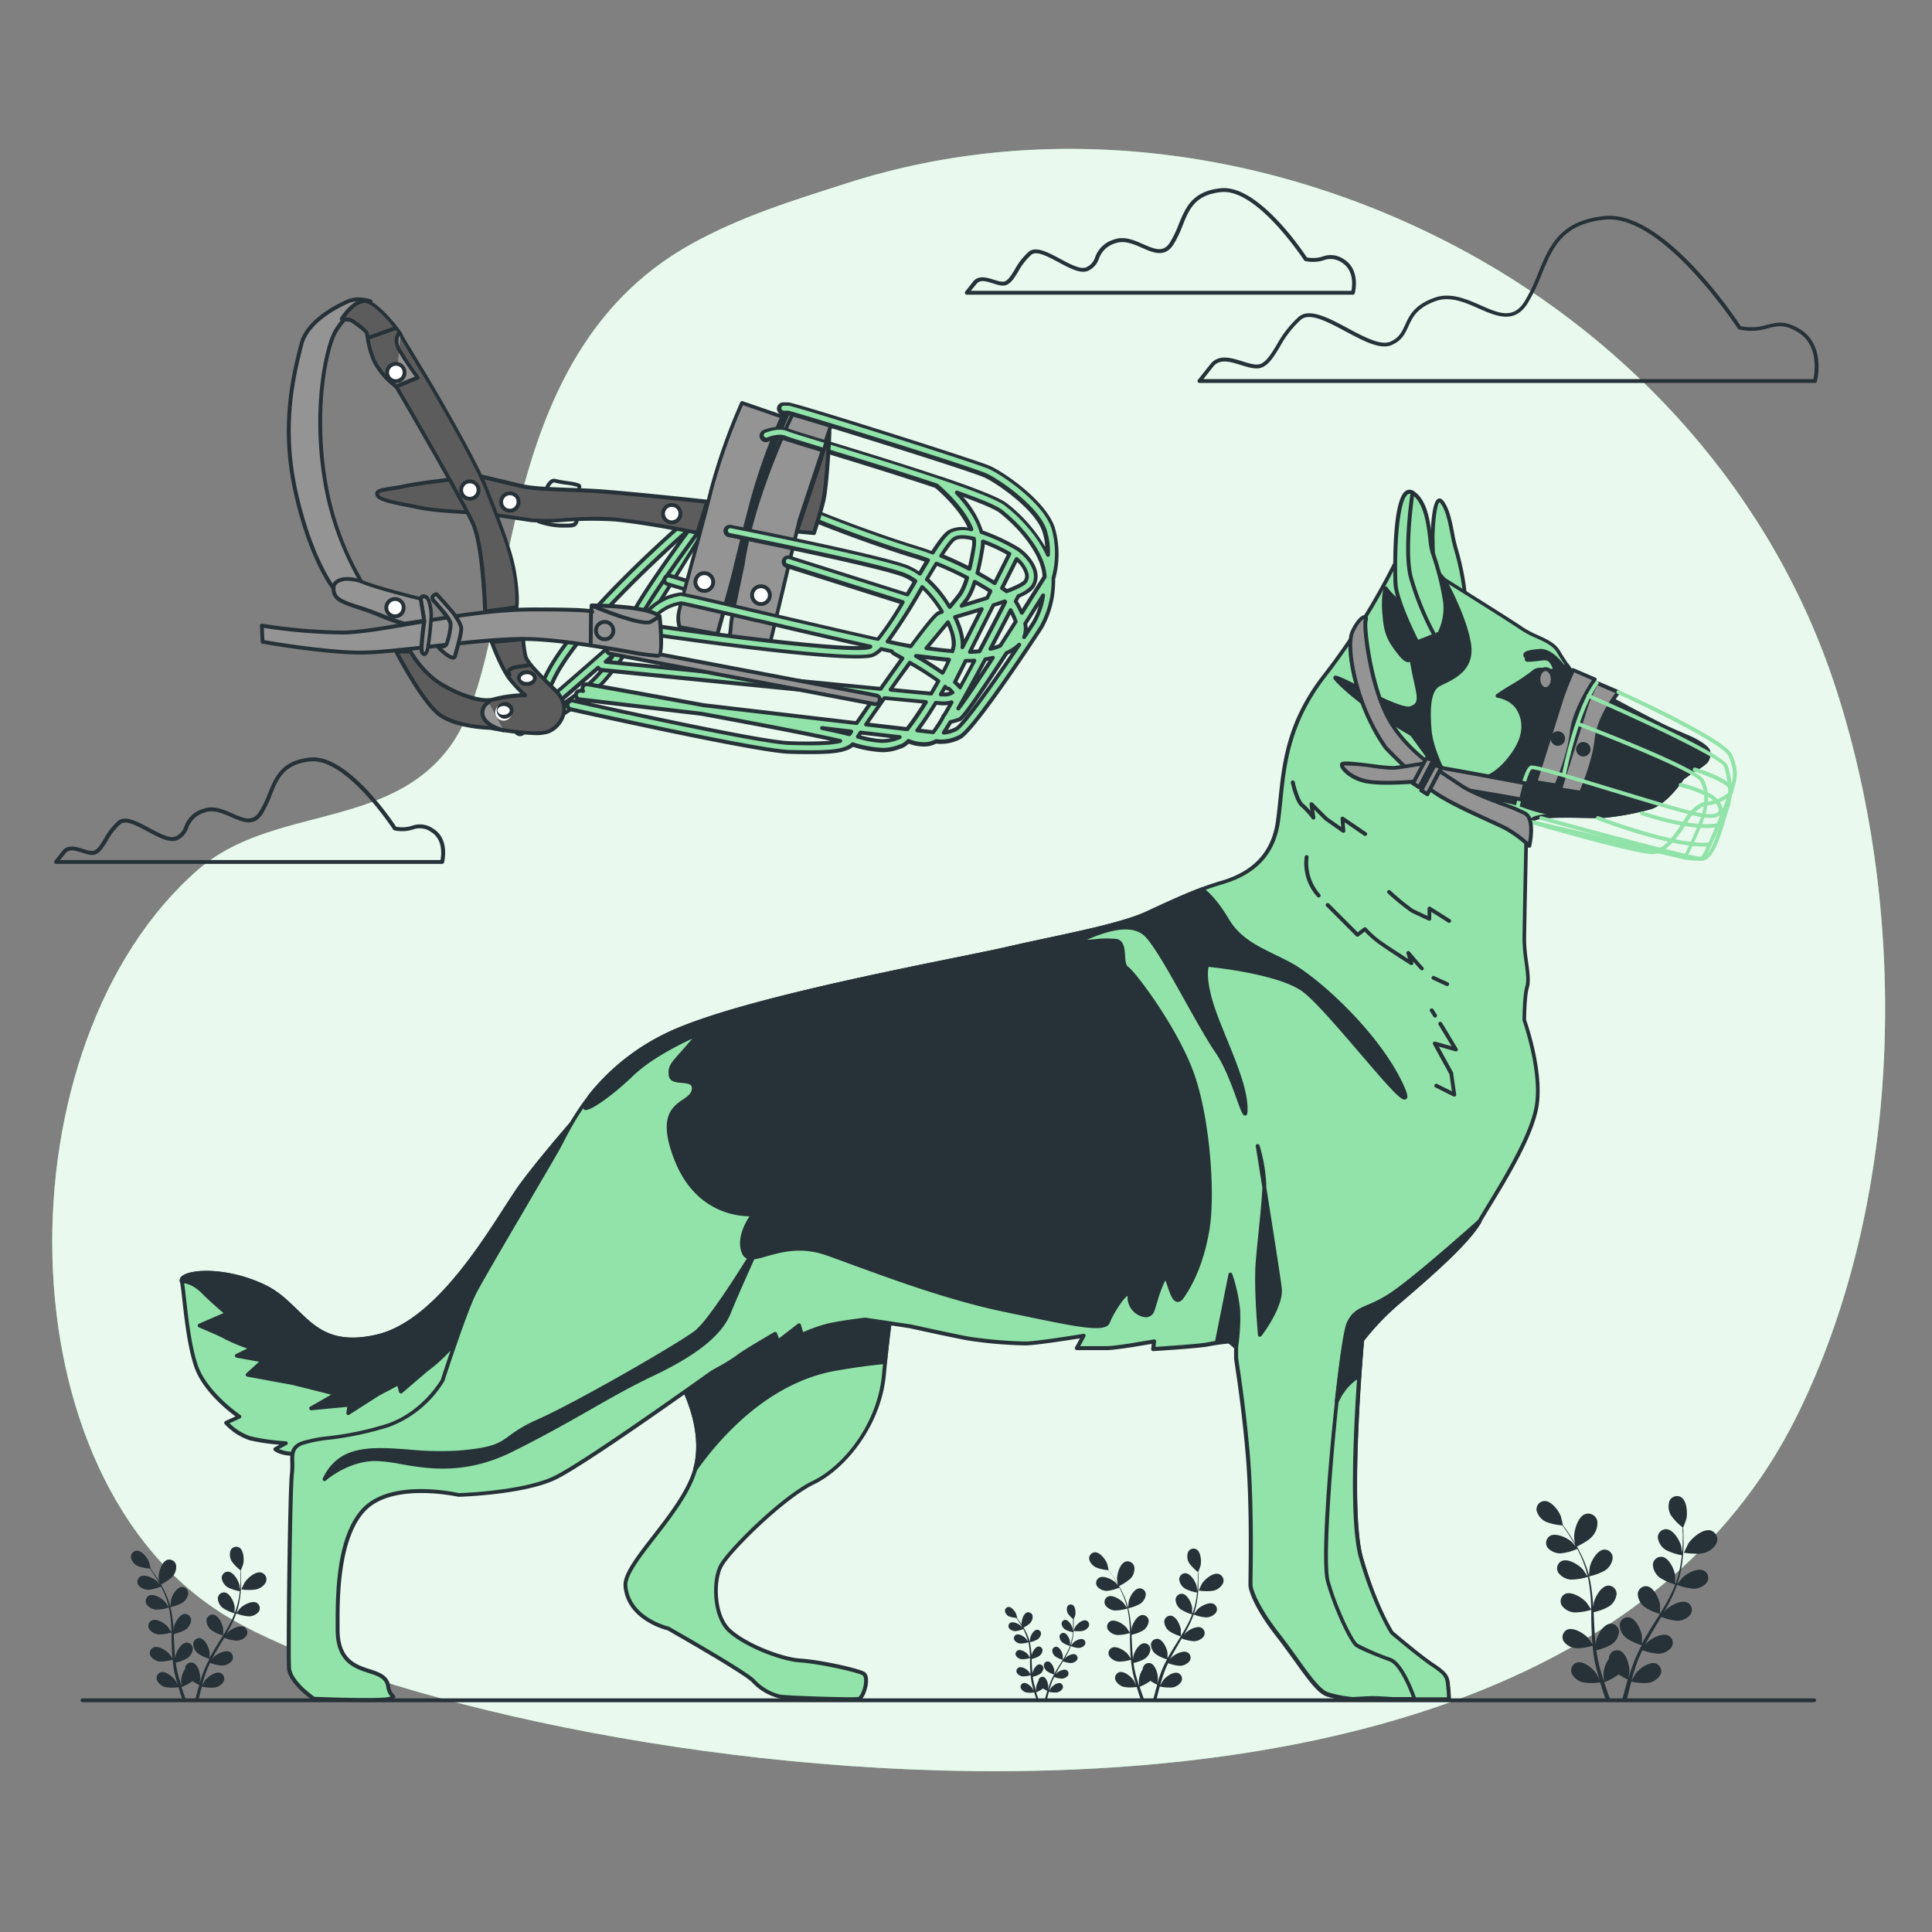 <svg xmlns="http://www.w3.org/2000/svg" viewBox="0 0 500 500"><rect x="0" y="0" width="500" height="500" fill="#808080" stroke="none"/><g id="freepik--background-simple--inject-77"><path d="M464.75,367c27.74-55.46,29.61-129.36,10.46-188.6-16.49-51-53.18-89.91-95.57-113.08C330.47,38.47,271.86,30.47,219.09,47.44,205.21,51.9,191.7,56,178.61,63.32,125,93.37,135.32,167.41,116.49,193.17c-15.83,21.67-46.12,15.28-65.21,31.89C-.23,269.87-.37,383.14,59.08,418.54,122.14,456.1,396,504.4,464.75,367Z" style="fill:#92E3A9"></path><path d="M464.75,367c27.74-55.46,29.61-129.36,10.46-188.6-16.49-51-53.18-89.91-95.57-113.08C330.47,38.47,271.86,30.47,219.09,47.44,205.21,51.9,191.7,56,178.61,63.32,125,93.37,135.32,167.41,116.49,193.17c-15.83,21.67-46.12,15.28-65.21,31.89C-.23,269.87-.37,383.14,59.08,418.54,122.14,456.1,396,504.4,464.75,367Z" style="fill:#fff;opacity:0.8"></path></g><g id="freepik--Clouds--inject-77"><path d="M350.14,76.26H250.21a.49.49,0,0,1-.45-.29.51.51,0,0,1,.06-.53l2-2.55c1.4-1.74,3.59-1.06,5.36-.51,1.18.37,2.29.72,3,.38.88-.44,1.6-1.62,2.44-3a17.35,17.35,0,0,1,3.59-4.59c1.86-1.55,4.93.09,8.18,1.83,2.58,1.38,5.25,2.81,6.72,2.18a4.28,4.28,0,0,0,2.33-2.64A7.29,7.29,0,0,1,288.28,62c2.66-1,5.31.19,7.63,1.22,3.19,1.4,5.23,2.13,6.9-.51a28.34,28.34,0,0,0,2.24-4.65c1.81-4.41,3.51-8.57,10.88-9.34,9.49-1,20.94,15.86,22.28,17.89a8.28,8.28,0,0,0,4.11-.23,6,6,0,0,1,5.54.76c4.34,2.72,2.78,8.66,2.77,8.72A.5.5,0,0,1,350.14,76.26Zm-98.89-1h98.49C350,74,350.46,70,347.33,68a5.07,5.07,0,0,0-4.77-.64,9.25,9.25,0,0,1-4.76.2.5.5,0,0,1-.31-.22c-.12-.19-12.18-18.6-21.46-17.62-6.77.71-8.29,4.43-10,8.73a30.27,30.27,0,0,1-2.32,4.81c-2.22,3.49-5.24,2.16-8.15.88-2.26-1-4.6-2-6.89-1.19a6.36,6.36,0,0,0-4.27,4,5.27,5.27,0,0,1-2.84,3.15c-1.92.82-4.68-.66-7.6-2.22s-5.72-3.06-7.06-1.94a16.63,16.63,0,0,0-3.38,4.34c-.92,1.51-1.71,2.81-2.84,3.37s-2.33.12-3.71-.31c-2-.63-3.38-1-4.28.18Z" style="fill:#263238"></path><path d="M114.44,223.57H14.51a.5.5,0,0,1-.45-.28.51.51,0,0,1,.06-.53l2-2.55c1.4-1.75,3.59-1.06,5.36-.52,1.18.37,2.29.72,3,.38.88-.44,1.6-1.62,2.44-3a17.19,17.19,0,0,1,3.59-4.59c1.86-1.56,4.93.09,8.18,1.82,2.58,1.39,5.25,2.81,6.72,2.18a4.25,4.25,0,0,0,2.33-2.64,7.31,7.31,0,0,1,4.84-4.51c2.66-1,5.3.19,7.63,1.22,3.19,1.4,5.23,2.13,6.9-.51a28.76,28.76,0,0,0,2.24-4.65c1.81-4.4,3.51-8.57,10.88-9.34,9.49-1,20.94,15.86,22.28,17.9a8.38,8.38,0,0,0,4.11-.24,6,6,0,0,1,5.54.77c4.34,2.71,2.78,8.65,2.76,8.71A.49.49,0,0,1,114.44,223.57Zm-98.89-1H114c.24-1.24.72-5.28-2.41-7.24a5.07,5.07,0,0,0-4.77-.64,9.14,9.14,0,0,1-4.76.2.5.5,0,0,1-.31-.22c-.12-.18-12.15-18.57-21.46-17.62-6.77.72-8.29,4.43-10,8.73A29.86,29.86,0,0,1,68,210.59c-2.23,3.49-5.24,2.17-8.15.88-2.26-1-4.6-2-6.89-1.19a6.36,6.36,0,0,0-4.27,4,5.27,5.27,0,0,1-2.84,3.15c-1.92.82-4.68-.65-7.6-2.21s-5.72-3.07-7.06-1.94a16.47,16.47,0,0,0-3.38,4.34c-.92,1.5-1.71,2.8-2.84,3.37s-2.33.11-3.71-.32c-2-.62-3.38-1-4.28.18Z" style="fill:#263238"></path><path d="M469.7,99.1H310.41a.5.5,0,0,1-.45-.28.49.49,0,0,1,.06-.53l3.25-4.07c2.1-2.62,5.35-1.61,8.22-.72,1.94.61,3.77,1.18,4.95.59,1.47-.74,2.64-2.66,4-4.89A27.83,27.83,0,0,1,336.09,82c2.82-2.35,7.63.22,12.71,2.94,4.18,2.24,8.5,4.55,11,3.49,2.32-1,3-2.56,3.85-4.36,1.1-2.41,2.34-5.14,7.55-7,4.14-1.51,8.29.32,11.95,1.93,4.7,2.07,8.42,3.71,11.37-.92a46.38,46.38,0,0,0,3.59-7.46c2.84-6.94,5.53-13.49,17.09-14.71,15.13-1.6,33.53,25.79,35.31,28.5a13.43,13.43,0,0,0,6.8-.35c2.45-.63,4.77-1.21,8.6,1.18,6.74,4.21,4.3,13.47,4.28,13.56A.5.5,0,0,1,469.7,99.1Zm-158.25-1H469.3c.35-1.69,1.45-8.72-3.93-12.08-3.47-2.17-5.39-1.68-7.82-1.06a14.47,14.47,0,0,1-7.47.31.53.53,0,0,1-.31-.22c-.19-.29-19.52-29.76-34.47-28.21C404.33,58,401.87,64,399,70.93a47.13,47.13,0,0,1-3.68,7.62c-3.4,5.35-8.09,3.29-12.62,1.29-3.65-1.61-7.43-3.27-11.2-1.9-4.81,1.75-5.91,4.16-7,6.5-.87,1.91-1.69,3.72-4.37,4.87-2.93,1.25-7.26-1.07-11.85-3.52s-9.3-5-11.59-3.06a26.57,26.57,0,0,0-5.45,7c-1.43,2.36-2.67,4.4-4.4,5.26-1.55.77-3.56.14-5.7-.52-2.68-.84-5.47-1.71-7.14.39Z" style="fill:#263238"></path></g><g id="freepik--Floor--inject-77"><path d="M469.49,440.54H21.35a.5.5,0,0,1-.5-.5.51.51,0,0,1,.5-.5H469.49a.5.5,0,0,1,.5.5A.5.5,0,0,1,469.49,440.54Z" style="fill:#263238"></path></g><g id="freepik--Plants--inject-77"><path d="M440.88,401.92c-1.53.46-5.09-.07-5.09-.07s1.06-2.23,1.14-2.37c1-1.53,3.8-3.92,5.78-3.4a2.43,2.43,0,0,1,1.55,3.25A5,5,0,0,1,440.88,401.92Z" style="fill:#263238"></path><path d="M407.72,400.44s-.35-2.45-.35-2.61c0-1.82,1-5.37,2.93-6a2.42,2.42,0,0,1,3.09,1.85,5.09,5.09,0,0,1-1.38,4C411,398.92,407.72,400.44,407.72,400.44Z" style="fill:#263238"></path><path d="M400.12,393.85a14,14,0,0,0,4.23.91c.31.43.64.9,1,1.42.61.91,1.3,2,2,3.14l.54,1c-.42-.49-1-1.17-1.07-1.23-1.18-1.08-4.1-2.49-5.66-1.61a2.13,2.13,0,0,0-.6,3.11A4.44,4.44,0,0,0,404,402a14.25,14.25,0,0,0,4.2-1.15c.38.74.77,1.52,1.12,2.34a28.58,28.58,0,0,1,1.55,4.63l-.09,0c-.33-.5-1.06-1.55-1.12-1.63-1.06-1.21-3.8-2.93-5.46-2.22a2.12,2.12,0,0,0-.93,3,4.45,4.45,0,0,0,3.26,1.83,14.93,14.93,0,0,0,4.4-.71,37.13,37.13,0,0,1,.69,4.81c.1,1.2.15,2.41.19,3.63-.22-.36-1.16-1.73-1.24-1.82-1.06-1.21-3.8-2.93-5.46-2.23a2.13,2.13,0,0,0-.93,3,4.44,4.44,0,0,0,3.26,1.82,14.92,14.92,0,0,0,4.38-.69c0,.55,0,1.1,0,1.66,0,1.81.08,3.63.17,5.42,0,.63.09,1.24.14,1.85-.35-.53-1-1.49-1.07-1.56-1.06-1.21-3.8-2.93-5.46-2.23a2.13,2.13,0,0,0-.93,3,4.44,4.44,0,0,0,3.26,1.82,13.93,13.93,0,0,0,4.23-.65c.1,1,.21,2,.37,3,.08.42.13.86.23,1.27l.27,1.21c.21.82.41,1.58.63,2.34.1.39.21.75.32,1.12-.27-.59-.72-1.52-.78-1.6-.85-1.36-3.31-3.48-5.05-3a2.13,2.13,0,0,0-1.38,2.85,4.45,4.45,0,0,0,2.95,2.3,14.58,14.58,0,0,0,4.41,0c.27.91.54,1.8.81,2.62s.44,1.3.65,1.9h1.18c-.26-.7-.54-1.45-.82-2.24s-.52-1.53-.79-2.34a15.47,15.47,0,0,0,3.74-2,24.83,24.83,0,0,0,2.37,1.33c-.27.91-.53,1.79-.76,2.63s-.49,1.83-.7,2.66H421c.17-.75.36-1.54.57-2.39s.4-1.56.63-2.38a14.73,14.73,0,0,0,4.39.33,4.48,4.48,0,0,0,3.11-2.09,2.13,2.13,0,0,0-1.19-2.94c-1.7-.57-4.3,1.38-5.25,2.67-.06.08-.67,1.14-1,1.69.13-.5.27-1,.42-1.5.22-.74.47-1.52.71-2.27l.42-1.17c.13-.4.31-.76.46-1.15.24-.57.52-1.14.79-1.71a13.85,13.85,0,0,0,4.09.92,4.44,4.44,0,0,0,3.38-1.6,2.12,2.12,0,0,0-.72-3.08c-1.6-.82-4.46.71-5.59,1.84,0,0-.26.3-.51.62.29-.55.57-1.1.88-1.65.87-1.55,1.8-3.1,2.73-4.66l.58-1a14.49,14.49,0,0,0,4.19,1,4.45,4.45,0,0,0,3.39-1.6,2.13,2.13,0,0,0-.72-3.08c-1.6-.82-4.46.71-5.6,1.84l-.58.71c.49-.85,1-1.71,1.43-2.58a37.73,37.73,0,0,0,2-4.58,15.17,15.17,0,0,0,4.32,1,4.44,4.44,0,0,0,3.38-1.6,2.12,2.12,0,0,0-.72-3.08c-1.6-.82-4.46.71-5.6,1.84-.08.08-1,1.23-1.31,1.66a.14.14,0,0,0,0-.06,27.58,27.58,0,0,0,1.17-4.79,37.89,37.89,0,0,0,.42-4.39c.07-1.36,0-2.61,0-3.72,0-.6,0-1.15-.08-1.66l0,0s.78-2,.81-2.17c.38-1.56.19-4.79-1.34-5.73a2.13,2.13,0,0,0-3,1,4.44,4.44,0,0,0,.4,3.72,14.45,14.45,0,0,0,3,3.1c0,.53,0,1.09.05,1.72,0,1.11,0,2.35-.1,3.71,0,.36-.06.75-.09,1.13-.08-.65-.2-1.53-.22-1.62-.38-1.56-2-4.34-3.83-4.47a2.14,2.14,0,0,0-2.22,2.26,4.45,4.45,0,0,0,2.08,3.12,14.38,14.38,0,0,0,4.13,1.36c-.09.83-.2,1.69-.36,2.57a26.9,26.9,0,0,1-1.26,4.72l-.1,0c0-.6,0-1.87,0-2-.21-1.59-1.56-4.54-3.32-4.86a2.13,2.13,0,0,0-2.45,2,4.47,4.47,0,0,0,1.71,3.32,15,15,0,0,0,4.06,1.84,38,38,0,0,1-2.08,4.39c-.57,1.05-1.2,2.1-1.84,3.14,0-.43,0-2.09,0-2.21-.21-1.6-1.55-4.55-3.32-4.87a2.13,2.13,0,0,0-2.45,2,4.43,4.43,0,0,0,1.72,3.32,14.42,14.42,0,0,0,4,1.83c-.29.48-.58,1-.88,1.42-1,1.54-1.93,3.07-2.84,4.62-.32.54-.61,1.08-.91,1.62,0-.64,0-1.8,0-1.9-.21-1.59-1.55-4.54-3.32-4.86a2.12,2.12,0,0,0-2.45,2A4.45,4.45,0,0,0,421,424a13.92,13.92,0,0,0,3.88,1.78c-.48.9-.94,1.81-1.35,2.72-.17.4-.37.79-.51,1.18s-.29.78-.44,1.16c-.28.8-.54,1.55-.77,2.3-.12.38-.23.74-.35,1.11.1-.64.24-1.67.24-1.76,0-1.61-.85-4.73-2.55-5.31a2.12,2.12,0,0,0-2.72,1.61,1.84,1.84,0,0,0-.06.47,8.23,8.23,0,0,0-1.4,3.92c0,.11.07,1.33.13,1.95-.16-.49-.32-1-.47-1.49-.23-.74-.45-1.52-.67-2.28-.09-.4-.19-.8-.29-1.21s-.16-.81-.25-1.22c-.11-.6-.2-1.23-.28-1.86a13.64,13.64,0,0,0,3.91-1.49,4.43,4.43,0,0,0,1.94-3.19,2.11,2.11,0,0,0-2.3-2.17c-1.79.19-3.33,3-3.65,4.62,0,.05,0,.39-.08.79-.07-.61-.13-1.23-.18-1.85-.13-1.78-.21-3.59-.29-5.4l-.06-1.14a14.11,14.11,0,0,0,4-1.51,4.47,4.47,0,0,0,1.94-3.2,2.12,2.12,0,0,0-2.3-2.17c-1.79.2-3.33,3.05-3.65,4.62,0,0-.05.46-.09.91-.06-1-.13-2-.24-2.93a37.46,37.46,0,0,0-.82-5,14.69,14.69,0,0,0,4.15-1.55,4.45,4.45,0,0,0,1.94-3.19,2.13,2.13,0,0,0-2.3-2.18c-1.79.2-3.33,3.05-3.65,4.63,0,.11-.15,1.58-.18,2.1a.13.13,0,0,1,0-.06,27.92,27.92,0,0,0-1.68-4.64,37,37,0,0,0-2.07-3.89c-.69-1.17-1.4-2.2-2-3.11-.35-.49-.67-.93-1-1.34h0s-.47-2.13-.52-2.26c-.55-1.51-2.49-4.1-4.28-4a2.13,2.13,0,0,0-2,2.49A4.46,4.46,0,0,0,400.12,393.85Z" style="fill:#263238"></path><path d="M66.28,411.34a12.78,12.78,0,0,1-3.83,0s.79-1.68.86-1.78c.74-1.16,2.85-3,4.34-2.57a1.83,1.83,0,0,1,1.17,2.45A3.8,3.8,0,0,1,66.28,411.34Z" style="fill:#263238"></path><path d="M41.31,410.23s-.26-1.85-.26-2c0-1.37.75-4,2.21-4.53a1.81,1.81,0,0,1,2.32,1.4,3.82,3.82,0,0,1-1,3A13.37,13.37,0,0,1,41.31,410.23Z" style="fill:#263238"></path><path d="M35.59,405.26a10.39,10.39,0,0,0,3.19.69l.75,1.07c.46.69,1,1.47,1.48,2.36l.4.75c-.31-.37-.75-.88-.8-.92-.89-.82-3.09-1.88-4.27-1.22a1.61,1.61,0,0,0-.45,2.34,3.38,3.38,0,0,0,2.6,1.1,10.93,10.93,0,0,0,3.16-.86c.29.56.58,1.14.84,1.76a19.85,19.85,0,0,1,1.17,3.49l-.07,0c-.25-.38-.79-1.17-.84-1.23-.79-.91-2.86-2.21-4.11-1.68a1.61,1.61,0,0,0-.7,2.28,3.33,3.33,0,0,0,2.46,1.38,11.27,11.27,0,0,0,3.31-.54,28.07,28.07,0,0,1,.52,3.63c.07.9.11,1.81.14,2.73-.17-.27-.88-1.31-.94-1.38-.79-.91-2.86-2.2-4.1-1.67a1.61,1.61,0,0,0-.71,2.28A3.39,3.39,0,0,0,41.08,423a11.43,11.43,0,0,0,3.3-.52l0,1.25c0,1.36.07,2.73.14,4.08,0,.47.06.93.1,1.39-.26-.4-.76-1.12-.81-1.17-.79-.92-2.86-2.21-4.1-1.68a1.61,1.61,0,0,0-.71,2.28A3.37,3.37,0,0,0,41.49,430a10.52,10.52,0,0,0,3.18-.49c.07.77.16,1.52.28,2.27.06.32.1.65.17.95l.21.91c.16.62.3,1.2.47,1.77l.24.84c-.2-.45-.54-1.15-.58-1.21-.65-1-2.5-2.61-3.81-2.28a1.61,1.61,0,0,0-1,2.15,3.36,3.36,0,0,0,2.22,1.73,10.79,10.79,0,0,0,3.32,0c.21.69.41,1.35.62,2s.32,1,.48,1.43h.89c-.2-.53-.4-1.09-.61-1.69s-.4-1.15-.6-1.75a12,12,0,0,0,2.82-1.55,20.15,20.15,0,0,0,1.78,1c-.21.68-.4,1.35-.57,2s-.37,1.38-.53,2h.87c.13-.57.27-1.16.43-1.8s.31-1.17.48-1.79a11.1,11.1,0,0,0,3.3.25,3.36,3.36,0,0,0,2.34-1.58,1.6,1.6,0,0,0-.89-2.21c-1.28-.43-3.24,1-4,2,0,.06-.51.86-.73,1.27.1-.37.21-.74.32-1.13.16-.55.35-1.14.53-1.71l.32-.87c.1-.31.23-.58.35-.87s.39-.86.59-1.29a10.36,10.36,0,0,0,3.08.69,3.34,3.34,0,0,0,2.55-1.2,1.61,1.61,0,0,0-.55-2.32c-1.2-.62-3.35.53-4.21,1.39,0,0-.19.22-.38.46.22-.41.43-.83.66-1.24.65-1.17,1.36-2.33,2.06-3.51l.43-.74a10.54,10.54,0,0,0,3.16.72,3.31,3.31,0,0,0,2.55-1.2,1.61,1.61,0,0,0-.54-2.32c-1.21-.61-3.36.53-4.22,1.39l-.43.54c.37-.65.73-1.29,1.07-2a27.61,27.61,0,0,0,1.54-3.45,10.94,10.94,0,0,0,3.25.75,3.34,3.34,0,0,0,2.55-1.2,1.61,1.61,0,0,0-.55-2.32c-1.2-.62-3.35.53-4.21,1.39-.06.06-.75.93-1,1.24,0,0,0,0,0,0a21,21,0,0,0,.88-3.6,27,27,0,0,0,.31-3.31c0-1,0-2,0-2.8,0-.45,0-.86-.06-1.25l0,0s.59-1.53.61-1.63c.29-1.17.15-3.61-1-4.32a1.6,1.6,0,0,0-2.26.75,3.37,3.37,0,0,0,.3,2.8,10.54,10.54,0,0,0,2.28,2.33c0,.4,0,.83,0,1.3,0,.83,0,1.77-.07,2.79,0,.28-.05.57-.08.85-.06-.49-.14-1.15-.16-1.22-.29-1.17-1.54-3.27-2.89-3.36a1.6,1.6,0,0,0-1.66,1.7,3.33,3.33,0,0,0,1.56,2.35,10.82,10.82,0,0,0,3.11,1c-.07.63-.15,1.27-.27,1.94a20.36,20.36,0,0,1-1,3.55h-.07c0-.46,0-1.41,0-1.49-.16-1.2-1.17-3.42-2.5-3.66a1.59,1.59,0,0,0-1.84,1.51,3.31,3.31,0,0,0,1.29,2.5,11.63,11.63,0,0,0,3.05,1.39,28.14,28.14,0,0,1-1.56,3.3c-.43.79-.91,1.58-1.39,2.36,0-.32,0-1.57,0-1.66-.16-1.2-1.17-3.42-2.5-3.66a1.6,1.6,0,0,0-1.85,1.51,3.36,3.36,0,0,0,1.3,2.5,11.3,11.3,0,0,0,3,1.38c-.22.35-.43.71-.66,1.06-.72,1.16-1.45,2.32-2.14,3.48-.24.41-.46.81-.68,1.22,0-.48,0-1.35,0-1.43-.15-1.2-1.16-3.42-2.5-3.66A1.6,1.6,0,0,0,50,425.46a3.38,3.38,0,0,0,1.29,2.5,10.4,10.4,0,0,0,2.93,1.35c-.36.68-.71,1.36-1,2-.13.3-.28.6-.38.89s-.22.59-.34.88c-.2.6-.4,1.16-.58,1.73-.09.28-.17.55-.25.83.07-.48.17-1.25.17-1.32,0-1.21-.63-3.56-1.91-4a1.59,1.59,0,0,0-2,1.21,1.41,1.41,0,0,0,0,.35,6.29,6.29,0,0,0-1.05,3c0,.08.05,1,.09,1.46-.12-.37-.23-.73-.35-1.12-.17-.55-.34-1.14-.5-1.72-.07-.3-.15-.6-.22-.9s-.13-.61-.19-.92-.15-.93-.21-1.4a10.28,10.28,0,0,0,2.94-1.12,3.32,3.32,0,0,0,1.46-2.41,1.59,1.59,0,0,0-1.73-1.63c-1.34.14-2.51,2.29-2.75,3.47,0,0,0,.3-.06.6-.05-.46-.1-.92-.13-1.39-.1-1.34-.16-2.7-.22-4.07,0-.28,0-.57,0-.85a11,11,0,0,0,3-1.14,3.39,3.39,0,0,0,1.46-2.41,1.61,1.61,0,0,0-1.73-1.64c-1.35.15-2.51,2.3-2.75,3.48,0,0,0,.35-.07.69,0-.74-.1-1.48-.18-2.21a27.91,27.91,0,0,0-.62-3.73,11,11,0,0,0,3.13-1.17,3.35,3.35,0,0,0,1.46-2.4,1.6,1.6,0,0,0-1.73-1.64c-1.35.15-2.51,2.3-2.75,3.48,0,.09-.12,1.19-.14,1.59a.09.09,0,0,0,0,0,20.25,20.25,0,0,0-1.26-3.49,28.41,28.41,0,0,0-1.55-2.93c-.53-.88-1.06-1.66-1.54-2.34-.26-.37-.51-.7-.74-1h0s-.36-1.59-.39-1.69c-.41-1.14-1.88-3.09-3.23-3a1.62,1.62,0,0,0-1.48,1.87A3.33,3.33,0,0,0,35.59,405.26Z" style="fill:#263238"></path><path d="M280.18,422.08a8.19,8.19,0,0,1-2.39,0s.49-1.05.53-1.11c.47-.73,1.79-1.85,2.72-1.61a1.14,1.14,0,0,1,.74,1.53A2.39,2.39,0,0,1,280.18,422.08Z" style="fill:#263238"></path><path d="M264.56,421.38s-.17-1.16-.17-1.23c0-.86.47-2.53,1.38-2.84a1.15,1.15,0,0,1,1.46.87,2.4,2.4,0,0,1-.65,1.9A8.25,8.25,0,0,1,264.56,421.38Z" style="fill:#263238"></path><path d="M261,418.27a6.62,6.62,0,0,0,2,.43l.47.67c.29.43.61.92.92,1.48.09.15.17.31.26.47-.2-.24-.48-.55-.51-.58-.55-.51-1.93-1.18-2.66-.76a1,1,0,0,0-.29,1.46,2.11,2.11,0,0,0,1.63.69,6.8,6.8,0,0,0,2-.54c.18.35.36.71.52,1.1a13.1,13.1,0,0,1,.74,2.19l0,0c-.15-.24-.49-.74-.53-.77-.49-.57-1.79-1.38-2.57-1.05a1,1,0,0,0-.44,1.42,2.08,2.08,0,0,0,1.54.86,6.63,6.63,0,0,0,2.07-.33,16.54,16.54,0,0,1,.33,2.27c.05.56.07,1.14.09,1.71-.1-.17-.55-.82-.59-.86-.49-.57-1.79-1.38-2.57-1a1,1,0,0,0-.44,1.43,2.11,2.11,0,0,0,1.54.86,7,7,0,0,0,2.06-.33l0,.78c0,.86,0,1.71.08,2.56,0,.29,0,.58.06.87-.16-.25-.47-.7-.5-.74-.5-.57-1.79-1.38-2.57-1a1,1,0,0,0-.44,1.43,2.11,2.11,0,0,0,1.54.86,6.54,6.54,0,0,0,2-.31c0,.48.1,1,.17,1.42,0,.2.06.41.11.6s.09.38.13.57c.1.39.19.75.29,1.1.05.18.11.35.16.53-.13-.28-.35-.72-.37-.76-.4-.63-1.56-1.63-2.38-1.42a1,1,0,0,0-.65,1.34,2.07,2.07,0,0,0,1.39,1.08,6.69,6.69,0,0,0,2.08,0c.12.43.25.85.38,1.23s.2.62.3.9h.56l-.39-1.06c-.12-.34-.24-.71-.37-1.1a6.93,6.93,0,0,0,1.77-1c.47.31,1,.58,1.11.63-.13.42-.25.84-.36,1.24s-.23.86-.33,1.25h.55c.08-.35.17-.73.27-1.13l.29-1.12a6.69,6.69,0,0,0,2.08.16,2.11,2.11,0,0,0,1.46-1,1,1,0,0,0-.56-1.38c-.8-.27-2,.65-2.47,1.26,0,0-.32.53-.46.79.07-.23.13-.46.2-.71s.22-.71.33-1.06c.07-.19.14-.37.2-.55s.15-.37.22-.55.24-.53.37-.8a6.54,6.54,0,0,0,1.93.43,2.08,2.08,0,0,0,1.59-.75,1,1,0,0,0-.34-1.46c-.75-.38-2.1.34-2.63.87l-.24.29c.13-.26.27-.51.41-.77.41-.73.85-1.47,1.29-2.2l.27-.46a7,7,0,0,0,2,.45,2.08,2.08,0,0,0,1.59-.75,1,1,0,0,0-.34-1.45c-.75-.39-2.1.33-2.63.86l-.28.34c.24-.4.46-.81.68-1.22a17.16,17.16,0,0,0,1-2.16,6.8,6.8,0,0,0,2,.47,2.1,2.1,0,0,0,1.6-.75,1,1,0,0,0-.34-1.45c-.76-.39-2.1.33-2.64.87,0,0-.47.58-.62.78v0a13,13,0,0,0,.55-2.26,17.6,17.6,0,0,0,.2-2.07c0-.64,0-1.23,0-1.75,0-.28,0-.54,0-.78h0s.37-1,.38-1c.18-.74.09-2.26-.63-2.7a1,1,0,0,0-1.42.46,2.18,2.18,0,0,0,.19,1.76A7.1,7.1,0,0,0,277.7,419c0,.25,0,.52,0,.81,0,.52,0,1.11,0,1.75,0,.17,0,.35-.05.53,0-.31-.09-.72-.1-.76-.18-.74-1-2.05-1.81-2.11a1,1,0,0,0-1,1.07,2.11,2.11,0,0,0,1,1.47,6.65,6.65,0,0,0,1.95.64c-.05.39-.1.79-.17,1.21a12.65,12.65,0,0,1-.6,2.22h0c0-.29,0-.89,0-.94-.1-.75-.73-2.14-1.57-2.29a1,1,0,0,0-1.15.95,2.08,2.08,0,0,0,.81,1.56,7.08,7.08,0,0,0,1.91.87,17.6,17.6,0,0,1-1,2.07c-.27.5-.56,1-.87,1.48,0-.2,0-1,0-1.05-.1-.75-.73-2.14-1.57-2.29a1,1,0,0,0-1.15.95,2.08,2.08,0,0,0,.81,1.56,6.93,6.93,0,0,0,1.9.87l-.41.66c-.46.73-.91,1.45-1.34,2.18l-.43.76c0-.3,0-.84,0-.89-.1-.75-.73-2.14-1.56-2.29a1,1,0,0,0-1.16.94,2.12,2.12,0,0,0,.81,1.57,6.52,6.52,0,0,0,1.84.84c-.23.43-.45.85-.64,1.28-.08.19-.18.38-.24.56l-.21.55c-.13.37-.25.72-.36,1.08-.06.18-.11.35-.17.52.05-.3.11-.78.11-.83,0-.75-.39-2.22-1.19-2.5a1,1,0,0,0-1.29.76.78.78,0,0,0,0,.22,4,4,0,0,0-.66,1.85c0,.05,0,.62.06.92-.07-.23-.15-.46-.22-.71s-.21-.71-.31-1.07c-.05-.19-.09-.38-.14-.57s-.08-.38-.12-.57-.09-.58-.13-.88a6.49,6.49,0,0,0,1.84-.7,2.12,2.12,0,0,0,.92-1.51,1,1,0,0,0-1.09-1c-.84.09-1.57,1.43-1.72,2.18,0,0,0,.18,0,.37,0-.29-.07-.58-.09-.87-.06-.84-.1-1.69-.14-2.55,0-.18,0-.35,0-.53a6.84,6.84,0,0,0,1.89-.72,2.07,2.07,0,0,0,.92-1.5,1,1,0,0,0-1.09-1c-.84.1-1.56,1.44-1.72,2.18,0,0,0,.22,0,.43,0-.46-.06-.93-.11-1.38a17.57,17.57,0,0,0-.39-2.34,6.85,6.85,0,0,0,2-.73,2.06,2.06,0,0,0,.91-1.5,1,1,0,0,0-1.08-1c-.84.1-1.57,1.44-1.72,2.18,0,.05-.07.74-.09,1v0a13.65,13.65,0,0,0-.79-2.18,17.47,17.47,0,0,0-1-1.84c-.32-.55-.66-1-1-1.46-.16-.23-.32-.44-.46-.63h0s-.23-1-.25-1.06c-.25-.71-1.17-1.94-2-1.91a1,1,0,0,0-.92,1.17A2.09,2.09,0,0,0,261,418.27Z" style="fill:#263238"></path><path d="M314,411.68a12.88,12.88,0,0,1-3.79-.05s.79-1.67.85-1.77c.73-1.14,2.82-2.92,4.3-2.53a1.8,1.8,0,0,1,1.15,2.42A3.77,3.77,0,0,1,314,411.68Z" style="fill:#263238"></path><path d="M289.36,410.58s-.27-1.83-.27-1.94c0-1.36.75-4,2.19-4.49a1.8,1.8,0,0,1,2.29,1.39,3.74,3.74,0,0,1-1,3A13.23,13.23,0,0,1,289.36,410.58Z" style="fill:#263238"></path><path d="M283.7,405.67a10.42,10.42,0,0,0,3.15.68c.23.32.48.67.74,1,.46.69,1,1.46,1.46,2.34.14.24.27.5.4.74-.31-.37-.74-.87-.79-.91-.88-.81-3.05-1.86-4.22-1.2a1.59,1.59,0,0,0-.44,2.31,3.27,3.27,0,0,0,2.56,1.08,10.42,10.42,0,0,0,3.13-.85c.29.56.57,1.13.83,1.74a20.85,20.85,0,0,1,1.16,3.45l-.07,0c-.25-.38-.79-1.15-.84-1.21-.78-.9-2.82-2.18-4-1.66a1.58,1.58,0,0,0-.7,2.25,3.32,3.32,0,0,0,2.43,1.36,11.16,11.16,0,0,0,3.27-.52,27.39,27.39,0,0,1,.52,3.57c.07.89.11,1.8.14,2.71-.17-.27-.87-1.29-.93-1.36-.78-.9-2.83-2.18-4.06-1.66a1.58,1.58,0,0,0-.69,2.25,3.28,3.28,0,0,0,2.43,1.36,11.09,11.09,0,0,0,3.25-.52c0,.41,0,.83,0,1.24,0,1.35.06,2.7.13,4,0,.46.06.91.1,1.37-.26-.4-.75-1.11-.8-1.16-.78-.9-2.82-2.18-4.05-1.66a1.58,1.58,0,0,0-.7,2.25,3.32,3.32,0,0,0,2.43,1.36,10.36,10.36,0,0,0,3.15-.49c.06.76.15,1.51.27,2.24.06.32.1.65.17.94s.14.61.2.91c.16.61.3,1.18.47,1.74.08.29.16.55.24.83-.21-.44-.54-1.13-.58-1.19-.64-1-2.46-2.58-3.76-2.25a1.59,1.59,0,0,0-1,2.12,3.35,3.35,0,0,0,2.2,1.71,10.86,10.86,0,0,0,3.28,0q.3,1,.6,1.95l.48,1.41h.88c-.19-.52-.4-1.08-.61-1.67s-.39-1.13-.58-1.73a12.07,12.07,0,0,0,2.78-1.53,15.62,15.62,0,0,0,1.76,1c-.2.68-.4,1.34-.56,2s-.37,1.37-.52,2h.86c.12-.56.26-1.15.42-1.78s.3-1.16.47-1.77a11.25,11.25,0,0,0,3.27.25,3.33,3.33,0,0,0,2.31-1.56,1.58,1.58,0,0,0-.88-2.18c-1.27-.43-3.2,1-3.91,2,0,.06-.5.85-.72,1.26.11-.37.21-.74.32-1.12.16-.55.35-1.13.53-1.69l.31-.87c.1-.29.23-.57.34-.86s.39-.84.59-1.27a10.08,10.08,0,0,0,3,.69,3.34,3.34,0,0,0,2.52-1.19,1.58,1.58,0,0,0-.54-2.29c-1.19-.61-3.32.52-4.16,1.37,0,0-.19.22-.38.46l.65-1.23c.65-1.15,1.35-2.31,2-3.47l.43-.73a10.56,10.56,0,0,0,3.12.72,3.34,3.34,0,0,0,2.52-1.19,1.58,1.58,0,0,0-.54-2.29c-1.19-.61-3.32.52-4.16,1.37,0,0-.22.26-.43.53.36-.64.72-1.28,1.06-1.92a28.59,28.59,0,0,0,1.52-3.42,11.1,11.1,0,0,0,3.21.75,3.35,3.35,0,0,0,2.52-1.19,1.58,1.58,0,0,0-.54-2.29c-1.19-.61-3.32.52-4.16,1.37-.06.06-.74.91-1,1.23,0,0,0,0,0,0a20.31,20.31,0,0,0,.86-3.57,28.45,28.45,0,0,0,.32-3.26c0-1,0-1.95,0-2.77,0-.45,0-.85-.06-1.23h0s.58-1.51.6-1.61c.28-1.16.14-3.56-1-4.26a1.57,1.57,0,0,0-2.23.73,3.34,3.34,0,0,0,.29,2.77,11,11,0,0,0,2.25,2.31c0,.39,0,.81,0,1.28,0,.82,0,1.75-.07,2.76,0,.27-.05.56-.07.84-.06-.48-.14-1.14-.16-1.2-.29-1.16-1.52-3.24-2.85-3.33a1.58,1.58,0,0,0-1.65,1.68,3.28,3.28,0,0,0,1.54,2.32,10.89,10.89,0,0,0,3.08,1c-.07.61-.15,1.25-.27,1.91a20.14,20.14,0,0,1-.94,3.51h-.07c0-.45,0-1.4,0-1.48-.15-1.18-1.15-3.38-2.47-3.62a1.59,1.59,0,0,0-1.82,1.5,3.31,3.31,0,0,0,1.28,2.47,11.37,11.37,0,0,0,3,1.37,29.35,29.35,0,0,1-1.55,3.27c-.43.78-.9,1.56-1.37,2.33,0-.32,0-1.56,0-1.65-.15-1.18-1.15-3.38-2.47-3.62a1.6,1.6,0,0,0-1.82,1.5,3.31,3.31,0,0,0,1.28,2.47,10.7,10.7,0,0,0,3,1.36l-.65,1.06c-.72,1.14-1.44,2.28-2.12,3.44-.23.39-.45.8-.67,1.2,0-.48,0-1.34,0-1.41-.15-1.19-1.15-3.38-2.47-3.62a1.58,1.58,0,0,0-1.82,1.49,3.31,3.31,0,0,0,1.28,2.47,10.11,10.11,0,0,0,2.89,1.33c-.36.67-.7,1.35-1,2-.12.3-.27.59-.37.88s-.23.58-.33.87c-.21.59-.4,1.15-.58,1.71-.09.28-.17.55-.25.82.07-.48.17-1.24.17-1.31,0-1.19-.63-3.51-1.89-3.95a1.59,1.59,0,0,0-2,1.2,2,2,0,0,0-.05.35,6.18,6.18,0,0,0-1,2.92c0,.08.05,1,.09,1.45-.12-.37-.24-.73-.35-1.11-.17-.55-.33-1.13-.49-1.7-.08-.29-.15-.59-.22-.9s-.13-.6-.19-.9-.15-.92-.21-1.39a10.22,10.22,0,0,0,2.91-1.1,3.32,3.32,0,0,0,1.45-2.38,1.59,1.59,0,0,0-1.72-1.62c-1.33.15-2.47,2.27-2.71,3.44,0,0,0,.29-.06.59-.05-.46-.1-.91-.13-1.38-.1-1.32-.16-2.67-.22-4,0-.28,0-.56-.05-.84a10.76,10.76,0,0,0,3-1.13,3.28,3.28,0,0,0,1.45-2.38,1.58,1.58,0,0,0-1.72-1.61c-1.33.14-2.47,2.26-2.71,3.43,0,.05,0,.35-.07.68,0-.73-.1-1.46-.17-2.18a27.31,27.31,0,0,0-.62-3.69,10.89,10.89,0,0,0,3.09-1.15,3.31,3.31,0,0,0,1.45-2.38,1.58,1.58,0,0,0-1.72-1.61c-1.33.14-2.48,2.27-2.71,3.44,0,.08-.12,1.17-.14,1.56a.06.06,0,0,0,0,0,20.32,20.32,0,0,0-1.24-3.45,27.82,27.82,0,0,0-1.54-2.9c-.52-.87-1.05-1.64-1.52-2.32-.26-.36-.5-.69-.73-1h0s-.35-1.58-.39-1.67c-.4-1.13-1.85-3.06-3.19-3a1.59,1.59,0,0,0-1.46,1.85A3.31,3.31,0,0,0,283.7,405.67Z" style="fill:#263238"></path></g><g id="freepik--Dog--inject-77"><path d="M370.75,138.85S371,127,373.22,130s2.47,8.89,3.7,12.59a66.54,66.54,0,0,1,2.23,11.36,7.45,7.45,0,0,1-.74,2.22L371,151.19Z" style="fill:#92E3A9"></path><path d="M378.41,156.63a.54.54,0,0,1-.28-.08l-7.41-4.94a.5.5,0,0,1-.22-.41l-.25-12.34v0c.06-2.77.37-9.28,2-9.81.33-.1.82-.07,1.35.63,1.5,2,2.12,5.16,2.72,8.21a38.08,38.08,0,0,0,1.06,4.53,67.14,67.14,0,0,1,2.25,11.51,7.53,7.53,0,0,1-.8,2.44.47.47,0,0,1-.32.26Zm-6.91-5.71,6.7,4.47a5.1,5.1,0,0,0,.45-1.48,67.85,67.85,0,0,0-2.2-11.2,38.51,38.51,0,0,1-1.1-4.65c-.57-2.94-1.17-6-2.53-7.8-.18-.24-.28-.27-.28-.27-.58.3-1.19,4.36-1.29,8.86Z" style="fill:#263238"></path><path d="M175.42,356.41s7.45,11.78,4.65,23.26-18.65,24.74-18.21,30.71c.65,8.74,11.08,11.07,11.08,11.07s19.54,11.08,22,13.56a13.45,13.45,0,0,0,6.82,4c1.86.31,19.23.93,20.47.62s2.79-5.58,1.24-6.51-11.47-3.1-16.44-3.41-14.26-4-18.29-7.76-4.34-12.75-2.17-16.78,16.12-17.78,23.88-21.5,17.05-14.58,18.29-27.91,2.17-17.68,2.17-17.68-22.32-2.17-36.28,5.58S175.42,356.41,175.42,356.41Z" style="fill:#92E3A9"></path><path d="M219.9,440.24c-5.2,0-16.66-.45-18.2-.71a14.1,14.1,0,0,1-7.09-4.17c-2.34-2.34-20.65-12.75-21.86-13.44-1-.24-10.74-2.9-11.38-11.5-.23-3,3.31-7.6,7.4-12.88,4.4-5.67,9.38-12.09,10.82-18,2.71-11.13-4.52-22.76-4.59-22.88a.5.5,0,0,1,.08-.63c.22-.2,5.48-5.09,19.33-12.79s36.35-5.66,36.57-5.64a.54.54,0,0,1,.36.21.49.49,0,0,1,.08.39c0,.05-.94,4.49-2.16,17.62s-10.49,24.43-18.58,28.32c-7.66,3.68-21.56,17.4-23.65,21.29-2,3.67-1.84,12.57,2.07,16.18,4.06,3.75,13.29,7.32,18,7.62,5.11.32,15,2.49,16.66,3.48.76.46,1.05,1.61.81,3.24s-1.07,3.9-2.19,4.18A16.41,16.41,0,0,1,219.9,440.24ZM176.07,356.5c1.25,2.12,7.06,12.73,4.49,23.28-1.48,6.11-6.54,12.62-11,18.37-3.8,4.9-7.39,9.54-7.2,12.19.62,8.27,10.59,10.6,10.69,10.62a.52.52,0,0,1,.13.06c.8.45,19.63,11.13,22.13,13.63a13.19,13.19,0,0,0,6.55,3.9c2.18.36,19.22.88,20.27.62.34-.08,1.17-1.53,1.44-3.36.17-1.13,0-2-.34-2.23-1.35-.82-11.1-3-16.21-3.35-4.86-.3-14.39-4-18.6-7.88S184,409,186.15,405s16.12-17.88,24.1-21.71,16.82-14.69,18-27.51c1-10.77,1.8-15.64,2.08-17.18-3.51-.26-23-1.35-35.45,5.57C183,350.75,177.37,355.37,176.07,356.5Z" style="fill:#263238"></path><path d="M230.93,338.11s-22.33-2.17-36.28,5.58-19.23,12.72-19.23,12.72,7.45,11.78,4.65,23.26c0,.24-.13.48-.2.72,5.79-8.2,18.52-23.05,36.49-26.15,5-.88,9.24-1.42,12.72-1.74C230.16,341.75,230.93,338.11,230.93,338.11Z" style="fill:#263238"></path><path d="M179.87,380.89a.59.59,0,0,1-.22-.05.51.51,0,0,1-.26-.6l0-.1c.06-.2.12-.39.17-.59,2.71-11.13-4.52-22.76-4.59-22.88a.5.5,0,0,1,.08-.63c.22-.2,5.48-5.09,19.33-12.79s36.35-5.66,36.57-5.64a.54.54,0,0,1,.36.21.49.49,0,0,1,.08.39s-.78,3.76-1.84,14.34a.51.51,0,0,1-.45.45c-3.76.34-8,.92-12.69,1.73-17.68,3.06-30.24,17.57-36.16,25.95A.52.52,0,0,1,179.87,380.89Zm-3.8-24.39c1.18,2,6.46,11.64,4.83,21.63,6.48-8.64,18.67-21.5,35.37-24.39,4.52-.78,8.67-1.35,12.35-1.7.83-8.2,1.47-12.13,1.72-13.48-3.51-.26-23-1.35-35.45,5.57C183,350.75,177.37,355.37,176.07,356.5Z" style="fill:#263238"></path><path d="M151.54,286.63s-10.23,11.48-16.43,19.85S115,341.83,97.58,345.86s-18.91-8.06-29.46-13S46.42,329.12,47,331.6s1.24,14.88,3.72,22,11.16,13,11.16,13l-3.41,1.55a15.18,15.18,0,0,0,6.2,4A57.57,57.57,0,0,0,74,373.46L71.23,375s1.24,1.24,5,1.24,25.43,2.18,34.73-7.44,17.06-34.42,22.64-45S151.54,286.63,151.54,286.63Z" style="fill:#92E3A9"></path><path d="M84.06,377c-2.42,0-4.5-.09-6-.15-.81,0-1.44-.07-1.85-.07-3.89,0-5.26-1.33-5.32-1.38a.52.52,0,0,1-.14-.43.5.5,0,0,1,.25-.36l1.32-.73a49.38,49.38,0,0,1-7.72-1.14,15.59,15.59,0,0,1-6.44-4.18.5.5,0,0,1-.12-.44.48.48,0,0,1,.28-.35l2.63-1.2c-2.16-1.59-8.53-6.68-10.64-12.76-1.73-5-2.56-12.44-3.12-17.39-.24-2.2-.43-3.93-.62-4.67a1.4,1.4,0,0,1,.58-1.47c2.42-2,12.11-2.15,21.21,2.14C72,334.08,74.5,336.58,77,339c4.74,4.62,9.22,9,20.49,6.38,13.89-3.23,25.79-21.68,32.9-32.71,1.69-2.62,3.15-4.89,4.34-6.49,6.14-8.29,16.36-19.77,16.46-19.88a.5.5,0,0,1,.83.54c-.13.27-12.48,26.81-18,37.24-1.79,3.38-3.86,8.37-6,13.64-4.59,11.08-10.31,24.86-16.67,31.44C104.74,375.91,92.42,377,84.06,377ZM72.21,375a9.21,9.21,0,0,0,4,.71c.42,0,1.06,0,1.89.07,6.66.28,24.37,1,32.48-7.36,6.23-6.44,11.91-20.12,16.47-31.12,2.2-5.3,4.27-10.3,6.09-13.73,4.37-8.25,13-26.63,16.49-34-3.38,3.88-9.76,11.33-14.1,17.19-1.16,1.57-2.62,3.82-4.3,6.43C124,324.37,112,343,97.7,346.35c-11.82,2.74-16.48-1.81-21.42-6.64-2.41-2.35-4.91-4.79-8.37-6.42C59,329.11,49.68,329.45,47.77,331c-.3.24-.26.4-.25.46.2.8.39,2.48.65,4.8.54,4.9,1.37,12.31,3.06,17.17,2.4,6.9,10.89,12.72,11,12.78a.48.48,0,0,1,.22.45.54.54,0,0,1-.29.42l-2.76,1.25a13.94,13.94,0,0,0,5.47,3.39A56.41,56.41,0,0,0,74,373a.5.5,0,0,1,.22.94Z" style="fill:#263238"></path><path d="M52.62,334.39c3.1,3.1,6.2,5.58,6.2,5.58l-7.13,3.1s5.27,2.17,6.82,3.1A64,64,0,0,0,65.33,349l-4,1.87,6.82,1.24-4,3.72L75.88,358,87,360.75l-6.51,3.72,9.92-.93-.31,2.17,7.76-5,5.27-2.79.62,2.17,6.51-5.58a41.61,41.61,0,0,0,5.89-5.28l9-6.51.19-.13c3.08-7.33,5.83-14.33,8.19-18.78,5.58-10.55,18-37.22,18-37.22s-10.23,11.48-16.43,19.85S115,341.83,97.59,345.86s-18.92-8.06-29.47-13S46.42,329.12,47,331.6C47,331.6,49.52,331.29,52.62,334.39Z" style="fill:#263238"></path><path d="M90.14,366.21a.53.53,0,0,1-.27-.08.5.5,0,0,1-.22-.49l.22-1.54-9.29.87a.51.51,0,0,1-.53-.35.5.5,0,0,1,.23-.58l5.43-3.11-9.95-2.49L64,356.28a.53.53,0,0,1-.39-.35.51.51,0,0,1,.14-.51l3.3-3-5.84-1.06a.5.5,0,0,1-.4-.43.49.49,0,0,1,.28-.52L64,349a49,49,0,0,1-5.77-2.42c-1.5-.9-6.7-3-6.75-3.07a.48.48,0,0,1-.31-.45.5.5,0,0,1,.3-.47l6.38-2.77c-1.07-.9-3.35-2.84-5.6-5.1h0c-2.86-2.86-5.15-2.65-5.18-2.64a.52.52,0,0,1-.54-.38,1.4,1.4,0,0,1,.58-1.47c2.42-2,12.11-2.15,21.21,2.14C72,334.08,74.5,336.58,77,339c4.74,4.62,9.22,9,20.49,6.38,13.89-3.23,25.79-21.68,32.9-32.71,1.69-2.62,3.15-4.89,4.34-6.49,6.14-8.29,16.36-19.77,16.46-19.88a.5.5,0,0,1,.83.54c-.13.27-12.48,26.8-18,37.24-1.79,3.39-3.86,8.38-6.06,13.67-.68,1.65-1.39,3.35-2.11,5.07a.65.65,0,0,1-.16.21l-.19.13-9,6.49a43.64,43.64,0,0,1-5.93,5.3l-6.49,5.56a.5.5,0,0,1-.47.1.49.49,0,0,1-.33-.34l-.45-1.58-4.73,2.5-7.72,4.94A.5.5,0,0,1,90.14,366.21Zm.31-3.17a.52.52,0,0,1,.5.57l-.16,1.09,6.84-4.37,5.3-2.81a.47.47,0,0,1,.43,0,.51.51,0,0,1,.29.32l.4,1.42,5.92-5.07a43.94,43.94,0,0,0,5.85-5.22l.08-.08,9.06-6.56q1-2.52,2.06-4.95c2.2-5.31,4.28-10.32,6.1-13.75,4.37-8.25,13-26.63,16.49-34-3.38,3.88-9.76,11.33-14.1,17.19-1.16,1.57-2.62,3.82-4.3,6.43C124,324.37,112,343,97.7,346.35c-11.82,2.74-16.48-1.81-21.42-6.64-2.41-2.35-4.91-4.79-8.37-6.42C59,329.11,49.68,329.45,47.77,331a.53.53,0,0,0-.11.09A9.06,9.06,0,0,1,53,334h0c3.05,3,6.13,5.52,6.16,5.54a.51.51,0,0,1,.19.46.52.52,0,0,1-.3.39L53,343.06c1.64.69,4.67,2,5.81,2.69a65.06,65.06,0,0,0,6.73,2.74.51.51,0,0,1,.33.45.5.5,0,0,1-.29.48L63,350.62l5.26.95a.5.5,0,0,1,.39.36.47.47,0,0,1-.14.5l-3.29,3.05,10.8,2,11.19,2.79a.51.51,0,0,1,.38.42.51.51,0,0,1-.25.5l-4.5,2.58,7.62-.72Z" style="fill:#263238"></path><path d="M373.72,150s17,10.61,20.24,12.84,7.65,3,9.38,5.92,3.7,5.43,4,6.42,20.49,11.6,24.19,13.33,11.35,4.44,10.61,6.66-6.66,6.17-6.66,6.17-4.2,6.42-8.4,7.66a71.72,71.72,0,0,1-12.09,2.22c-2.72.24-18-1-18.76,1.48s-1.24,4.44-1.24,4.44-.49,22.47-.49,26.41,1.48,9.39.74,11.85-.74,8.64-.74,8.64,4.69,13.09,3.21,22.22-11.11,23.45-14.81,29.87-16.29,16.78-21.48,21.23a66.42,66.42,0,0,0-8.88,9.38s-3.95,43.69-.25,56.53,7.9,19.25,7.9,19.25,6.91,5.93,10.61,8.39,3.71,3.21,3.95,5.19a33,33,0,0,1,.25,3.7H360.39s-3.95-.25-5.19-.25-5.18.25-5.18.25a34,34,0,0,1-6.42-1.23c-3.21-1-7.41-8.4-12.84-15.31s-7.16-11.6-7.16-13.08.5-20.24-.74-34.31-3-23.7-3-24.44v-2.72l-1.73-1.48a49.07,49.07,0,0,0-5.43.74c-2.22.5-14.31,1.24-14.31,1.24l.24-2-5.92,1s-4.69.74-6.42.74h-7.65l1.73-3.21s-12.1,2-15.06,2a112.36,112.36,0,0,1-14.57-1.24c-4.19-.74-15.3-3.21-15.3-3.21l-11.6-1.73s-6.17.74-9.38,1.49a42.06,42.06,0,0,0-6.91,2.46l-.75-2.46-5.43,4.19-.74-2s-8.14,4.69-9.62,5.92-6.17,3.7-6.92,4.2-32.33,23.2-40.48,27.15-24.93,4.44-24.93,4.44-17-3.95-24.44,3.71-6.91,24.76-6.91,31.17,3,8.68,5.92,9.91,6.67,1.48,7.16,4.69,2.47,2.47.5,3.21-19.75,0-19.75,0-6.17-4.19-6.42-7.9.25-46.51.74-50.22-1-6.41,2.47-7.9,13.08-1.48,22.46-4.69,14.07-11.6,14.07-11.6,5.68-17.52,8.15-22.46,19-32.58,22-38,9.87-21.72,31.6-30.6,73.06-18,84.67-20.74,28.63-5.68,36-9.13,13.32-6.17,19.25-7.9,13.08-5.43,14.56-15.8.74-23.21,12.1-37.77a172.5,172.5,0,0,0,18-28.63s3.7-2,6.42-1.49S373.72,150,373.72,150Z" style="fill:#92E3A9"></path><path d="M94.77,440.45c-5.42,0-12.42-.28-13.59-.33a.45.45,0,0,1-.26-.08c-.26-.18-6.38-4.38-6.64-8.28s.24-46.55.75-50.32a18.94,18.94,0,0,0,.09-2.88c-.05-2.27-.09-4.23,2.67-5.42a34.43,34.43,0,0,1,7.29-1.46,81.28,81.28,0,0,0,15.21-3.24c9.08-3.11,13.75-11.29,13.8-11.37.19-.63,5.68-17.53,8.13-22.44,1.44-2.88,7.64-13.44,13.11-22.76,3.92-6.69,7.63-13,8.87-15.28.24-.44.52-1,.82-1.56,3.28-6.3,10.94-21,31-29.27,16.95-6.93,51.38-13.91,71.95-18.08,5.71-1.16,10.23-2.08,12.79-2.68,3.06-.71,6.45-1.44,10-2.2,9.61-2.05,20.5-4.38,25.9-6.9,7.91-3.68,13.52-6.23,19.33-7.92,8.43-2.46,13.08-7.5,14.21-15.39.25-1.77.44-3.6.64-5.54,1-9.51,2.06-20.29,11.55-32.47a173.83,173.83,0,0,0,18-28.54.52.52,0,0,1,.21-.23c.16-.08,3.89-2.05,6.75-1.53s6.17,4.68,6.66,5.3c1.22.76,17.12,10.67,20.19,12.8a24.23,24.23,0,0,0,3.81,2c2.34,1.07,4.55,2.08,5.72,4.08.75,1.28,1.54,2.46,2.23,3.5a14.83,14.83,0,0,1,1.75,3c1.22,1.33,20,11.25,23.94,13.07.69.32,1.51.68,2.39,1.06,5.41,2.33,9.18,4.14,8.49,6.22-.75,2.24-5.86,5.75-6.78,6.37-.54.81-4.51,6.57-8.61,7.78a72.85,72.85,0,0,1-12.2,2.24c-.73.06-2.29,0-4.27,0-4.07-.09-13.61-.32-14,1.14-.66,2.21-1.13,4-1.22,4.37,0,1.26-.49,22.54-.49,26.35a42.71,42.71,0,0,0,.49,5.27c.36,2.65.7,5.17.23,6.72-.66,2.21-.72,7.66-.72,8.41.44,1.23,4.64,13.51,3.2,22.38-1.22,7.56-7.91,18.55-12.34,25.82-1,1.62-1.85,3.05-2.53,4.22-3.4,5.89-14.16,15-19.94,20l-1.64,1.4a67.08,67.08,0,0,0-8.73,9.19c-.24,2.76-3.78,44-.25,56.2,3.45,12,7.38,18.39,7.8,19.06.67.57,7.05,6,10.51,8.31,3.61,2.41,3.89,3.26,4.15,5.38l0,.16a33,33,0,0,1,.25,3.76.5.5,0,0,1-.5.5H360.39c-.07,0-4-.25-5.19-.25s-5.11.25-5.15.25a32.69,32.69,0,0,1-6.6-1.26c-2.39-.73-5.06-4.47-8.45-9.21-1.46-2-3-4.15-4.63-6.26-5.75-7.32-7.27-12-7.27-13.39,0-.17,0-.57,0-1.15.22-13.72,0-24.86-.75-33.12-.91-10.33-2.08-18.24-2.64-22-.24-1.64-.33-2.22-.33-2.44V348.9L318,347.71a44.76,44.76,0,0,0-5.16.71c-2.23.5-13.9,1.21-14.39,1.25a.5.5,0,0,1-.4-.16.51.51,0,0,1-.13-.41l.16-1.31-5.26.88c-.2,0-4.75.75-6.5.75h-7.65a.5.5,0,0,1-.44-.74l1.25-2.31c-3,.47-11.64,1.82-14.14,1.82a111.34,111.34,0,0,1-14.65-1.25c-4.16-.73-15.22-3.19-15.33-3.21L223.87,342c-.67.08-6.29.78-9.26,1.46a40.76,40.76,0,0,0-6.81,2.44.51.51,0,0,1-.42,0,.49.49,0,0,1-.27-.31l-.54-1.77-4.85,3.75a.5.5,0,0,1-.44.08.46.46,0,0,1-.33-.3l-.54-1.42c-1.8,1-7.82,4.56-9,5.58a49,49,0,0,1-5.42,3.33c-.71.41-1.33.75-1.54.89l-1.46,1c-26.34,18.72-35.79,24.55-39.08,26.15-8.15,3.95-24.45,4.47-25.14,4.49a.25.25,0,0,1-.12,0c-.17,0-16.85-3.79-24,3.57-6.86,7.09-6.8,22.92-6.77,29.68v1.14c0,6.27,2.84,8.29,5.62,9.45.67.28,1.4.52,2.11.74,2.42.78,4.92,1.58,5.35,4.34a3.55,3.55,0,0,0,1,2.25.76.76,0,0,1,.31.72c-.08.37-.35.47-1.17.78A31.05,31.05,0,0,1,94.77,440.45Zm-13.4-1.32c7.1.29,18,.54,19.4,0l.27-.1a4.77,4.77,0,0,1-1.08-2.56c-.33-2.15-2.34-2.79-4.66-3.53-.73-.24-1.48-.48-2.2-.77-2.9-1.21-6.23-3.49-6.23-10.38v-1.13c0-7.47-.09-23,7-30.39,7.36-7.61,23.51-4.16,24.85-3.86,1.13,0,17-.65,24.66-4.39,3.26-1.58,12.66-7.38,38.94-26.06l1.49-1.06c.24-.16.81-.48,1.6-.93a49.67,49.67,0,0,0,5.27-3.23c1.49-1.25,9.36-5.78,9.69-6a.52.52,0,0,1,.42,0,.48.48,0,0,1,.3.29l.5,1.34,4.9-3.78a.5.5,0,0,1,.46-.08.48.48,0,0,1,.32.33l.58,1.92a39.92,39.92,0,0,1,6.48-2.26c3.2-.74,9.19-1.46,9.44-1.49H224l11.6,1.73c.15,0,11.18,2.48,15.32,3.21a113,113,0,0,0,14.48,1.23c2.89,0,14.86-1.95,15-2a.48.48,0,0,1,.48.2.51.51,0,0,1,0,.53l-1.33,2.47h6.81c1.67,0,6.29-.73,6.34-.74l5.92-1a.49.49,0,0,1,.43.13.51.51,0,0,1,.15.42l-.17,1.38c2.46-.16,11.76-.77,13.63-1.19a49.13,49.13,0,0,1,5.51-.75.52.52,0,0,1,.36.12l1.73,1.48a.52.52,0,0,1,.17.38v2.72c0,.16.14,1.1.32,2.3.56,3.81,1.73,11.73,2.64,22.09.73,8.29,1,19.47.76,33.22,0,.58,0,1,0,1.14,0,1.47,1.92,6.23,7.06,12.77,1.67,2.13,3.18,4.25,4.65,6.3,3.15,4.4,5.87,8.2,7.94,8.84a32.57,32.57,0,0,0,6.31,1.21c.09,0,3.91-.25,5.14-.25s5.06.24,5.22.25h14c0-.65-.07-1.84-.23-3.14l0-.15c-.22-1.75-.3-2.4-3.71-4.68-3.69-2.46-10.6-8.37-10.67-8.43l-.09-.11c0-.06-4.28-6.62-8-19.38s.07-54.93.23-56.72a.46.46,0,0,1,.1-.25,67.05,67.05,0,0,1,9-9.46l1.64-1.4c5.74-4.88,16.41-14,19.73-19.7.67-1.18,1.55-2.62,2.54-4.24,4.38-7.2,11-18.09,12.21-25.46,1.44-8.9-3.14-21.84-3.19-22a.47.47,0,0,1,0-.17c0-.25,0-6.27.76-8.78.41-1.35.08-3.75-.26-6.3a44.09,44.09,0,0,1-.5-5.4c0-3.92.49-26.2.49-26.43,0,0,0-.07,0-.11s.5-2,1.24-4.46c.56-1.86,5.49-2.08,15-1.86,1.86,0,3.47.08,4.15,0a70.7,70.7,0,0,0,12-2.2c4-1.17,8.08-7.39,8.12-7.45a.47.47,0,0,1,.14-.14c1.61-1.07,5.91-4.23,6.47-5.92.46-1.37-5-3.72-7.94-5-.89-.39-1.72-.75-2.41-1.07-1-.48-24.1-12.19-24.47-13.66a15,15,0,0,0-1.63-2.73c-.7-1.05-1.5-2.25-2.26-3.56-1-1.72-3.08-2.67-5.28-3.67a25.4,25.4,0,0,1-4-2.09c-3.16-2.19-20.05-12.72-20.22-12.83a.69.69,0,0,1-.13-.11c0-.05-3.61-4.55-6.11-5-2.22-.41-5.27,1-5.95,1.35a175,175,0,0,1-18,28.58c-9.31,12-10.4,22.57-11.35,32-.2,1.95-.39,3.79-.64,5.58-1.19,8.32-6.07,13.63-14.92,16.21-5.74,1.67-11.32,4.2-19.18,7.87-5.51,2.57-16,4.8-26.12,7-3.58.76-7,1.48-10,2.2-2.58.6-7.1,1.52-12.83,2.68-20.53,4.16-54.9,11.13-71.77,18-19.74,8.08-27,22.08-30.51,28.8-.31.6-.58,1.13-.83,1.58-1.25,2.29-5,8.61-8.89,15.3-5.46,9.31-11.65,19.86-13.07,22.7-2.43,4.85-8.06,22.22-8.12,22.4a28.16,28.16,0,0,1-14.39,11.92,83.09,83.09,0,0,1-15.39,3.28,34.72,34.72,0,0,0-7,1.39c-2.15.92-2.12,2.26-2.07,4.47a20.09,20.09,0,0,1-.1,3c-.49,3.68-1,46.71-.74,50.12C75.49,434.84,80.54,438.54,81.37,439.13Z" style="fill:#263238"></path><path d="M358.63,152.25s-.76,1.89-.38,6.43.76,6.43,4.16,10.59,2.27-1.89,3.41,4.17,2.64,8.7-.76,9.83-21.57-10.21-19.3-7.56,8.33,7.56,14,11l5.68,3.4,5.81,8,2.51,2.21s-3.4-6.44-3.78-11.35-.38-10.22,2.27-11.73,9.08-3.41,7.94-10.59S373.72,150,373.72,150s.83-.49-3.36,4.94S360.52,154.9,358.63,152.25Z" style="fill:#263238"></path><path d="M373.76,200.8a.51.51,0,0,1-.33-.13l-2.51-2.2a.3.3,0,0,1-.08-.08l-5.75-7.93-5.58-3.35c-5.89-3.54-11.92-8.5-14.13-11.08-.12-.15-.51-.6-.19-1s.92-.33,6.11,2.32c4.42,2.26,11.81,6,13.6,5.45,2.2-.73,2-1.94,1.11-6-.21-1-.46-2-.69-3.26-.19-1-.33-1.81-.43-2.25a1.18,1.18,0,0,1-.55.08c-.64-.06-1.38-.62-2.32-1.77-3.44-4.21-3.88-6.21-4.27-10.87s.38-6.57.41-6.66a.53.53,0,0,1,.41-.31.49.49,0,0,1,.46.21c1.25,1.74,4.14,4.71,7.07,4.76a4.76,4.76,0,0,0,3.86-2.13,41.82,41.82,0,0,0,3.26-4.53.5.5,0,0,1,.24-.53.59.59,0,0,1,.69.1.44.44,0,0,1,.15.34c.88,1.61,5.34,10,6.39,16.58s-3.94,9-6.91,10.44c-.48.24-.92.45-1.29.66-2.44,1.4-2.36,6.75-2,11.26.37,4.75,3.7,11.09,3.73,11.15a.5.5,0,0,1-.44.74Zm-2.14-3,.63.55a31.27,31.27,0,0,1-2.77-9.32c-.39-5.1-.4-10.54,2.52-12.21.38-.21.84-.44,1.34-.69,3.07-1.51,7.27-3.58,6.36-9.39s-4.6-13.08-5.94-15.6c-.49.78-1.41,2-3,4.1a5.66,5.66,0,0,1-4.67,2.52c-2.88-.05-5.64-2.47-7.21-4.35a20.6,20.6,0,0,0-.12,5.27c.37,4.52.77,6.31,4.05,10.32,1,1.22,1.47,1.39,1.63,1.4s.11,0,.21-.1a.68.68,0,0,1,.67-.17c.41.15.43.2,1,3.25.22,1.21.46,2.28.68,3.23.86,3.82,1.38,6.13-1.77,7.18-2,.67-7.7-2.1-14.38-5.51-1.33-.68-2.77-1.42-3.81-1.9a74.68,74.68,0,0,0,13,9.91l5.67,3.4a.5.5,0,0,1,.15.14Z" style="fill:#263238"></path><path d="M366.56,165.76s-5.19-10.12-5.43-14.81-.25-26.42,4.44-23.45,4.2,13.08,5.18,15.55A68.84,68.84,0,0,1,374,155.88a14.39,14.39,0,0,1-1.23,7.41" style="fill:#92E3A9"></path><path d="M366.56,166.26a.51.51,0,0,1-.45-.27c-.21-.42-5.23-10.28-5.48-15,0-.21-.81-21.64,3.25-24a1.78,1.78,0,0,1,2,.11c3.55,2.25,4.26,8.05,4.77,12.29a18.38,18.38,0,0,0,.61,3.5,70.31,70.31,0,0,1,3.24,13,14.75,14.75,0,0,1-1.29,7.69.5.5,0,0,1-.67.23.51.51,0,0,1-.22-.67,14.09,14.09,0,0,0,1.19-7.12,69.51,69.51,0,0,0-3.18-12.72,17.54,17.54,0,0,1-.67-3.75c-.46-3.81-1.16-9.57-4.32-11.56-.46-.29-.73-.21-.91-.1-2.71,1.59-3.08,17.17-2.76,23.1.23,4.53,5.32,14.51,5.37,14.61a.49.49,0,0,1-.22.67A.46.46,0,0,1,366.56,166.26Z" style="fill:#263238"></path><path d="M365.57,127.5s-2.22,14.56-.49,21.72,6.54,15.78,6.79,16.27" style="fill:#92E3A9"></path><path d="M371.87,166a.5.5,0,0,1-.45-.28l-.15-.27a73.52,73.52,0,0,1-6.68-16.1c-1.73-7.18.39-21.32.49-21.92a.5.5,0,0,1,.56-.42.49.49,0,0,1,.42.57c0,.15-2.18,14.55-.5,21.53A72.21,72.21,0,0,0,372.15,165l.17.31a.51.51,0,0,1-.23.67A.59.59,0,0,1,371.87,166Z" style="fill:#263238"></path><path d="M431.48,188.47c-3.7-1.73-24-12.35-24.19-13.33a14.73,14.73,0,0,0-1.76-3l-1,.51s-3-4.44-6.17-4.2-4.2.74-3.46,1.48-1,1,2,.74,3.95-1,5.18,1.73-3.21-.24-5.18,1.48-6.42,4.2-7.9,5.19l-1.48,1s3.7.5,5.43,3.46,1.73,6.67-.74,10.62-5.93,7.15-9.13,7.4-11.11-3-11.85-3.46,2.71,6.42,9.38,7.66,10.61,1.48,13.57,2.71c2.55,1.06,6.93,1.94,9.52,2.64,4.55-.09,9.74.21,11.22.08A71.72,71.72,0,0,0,427,209c4.2-1.24,8.4-7.66,8.4-7.66s5.92-4,6.66-6.17S435.18,190.2,431.48,188.47Z" style="fill:#263238"></path><path d="M413.75,211.71c-.8,0-1.85,0-3-.05-2.06,0-4.63-.11-7-.06a.32.32,0,0,1-.14,0c-.74-.2-1.62-.41-2.57-.64a51.44,51.44,0,0,1-7-2,35.94,35.94,0,0,0-7.71-1.71c-1.67-.27-3.57-.56-5.76-1-5.9-1.09-9.6-6.63-9.87-7.94a.57.57,0,0,1,.22-.64.64.64,0,0,1,.63,0c.61.4,8.49,3.61,11.54,3.37,2.76-.21,6.11-3,8.74-7.17,2.25-3.59,2.5-7.08.74-10.1-1.58-2.71-5-3.2-5.07-3.21a.5.5,0,0,1-.21-.91l1.48-1c.44-.29,1.13-.71,1.94-1.2a50.06,50.06,0,0,0,5.91-3.94c1.11-1,2.78-.71,4-.52a5.79,5.79,0,0,0,1.21.11,1.87,1.87,0,0,0-.16-.49c-.87-1.9-1.38-1.84-3.27-1.59-.42.05-.89.11-1.42.15-1.66.14-2,.16-2.23-.15a.63.63,0,0,1-.09-.61s0-.07-.05-.12a1,1,0,0,1-.33-1.07c.22-.59,1-1,4.1-1.27,2.93-.22,5.54,2.94,6.36,4.05l.57-.3a.5.5,0,0,1,.65.16,15.34,15.34,0,0,1,1.81,3.06c1.22,1.33,20,11.25,23.94,13.07h0c.69.32,1.51.68,2.39,1.06,5.41,2.33,9.18,4.14,8.49,6.22-.75,2.24-5.86,5.75-6.78,6.37-.54.81-4.51,6.57-8.61,7.78a72.85,72.85,0,0,1-12.2,2.24C414.69,211.7,414.27,211.71,413.75,211.71Zm-8.17-1.13c1.8,0,3.62,0,5.15.08,1.87,0,3.48.08,4.16,0a70.7,70.7,0,0,0,12-2.2c4-1.17,8.08-7.39,8.12-7.45a.47.47,0,0,1,.14-.14c1.61-1.07,5.91-4.23,6.47-5.92.46-1.37-5-3.72-7.94-5-.89-.39-1.72-.75-2.41-1.07h0c-1-.48-24.1-12.19-24.47-13.66a13.08,13.08,0,0,0-1.44-2.45l-.55.3a.5.5,0,0,1-.65-.16s-2.85-4.19-5.72-4a8.37,8.37,0,0,0-3.18.58l0,0a1.14,1.14,0,0,1,.35.68c.36,0,.91-.06,1.23-.08.51,0,1-.1,1.37-.16,2-.25,3.14-.4,4.31,2.18a1.51,1.51,0,0,1,.07,1.52c-.4.54-1.19.41-2.19.26s-2.43-.38-3.19.28a50.84,50.84,0,0,1-6.05,4.05c-.79.48-1.47.89-1.9,1.17l-.53.35a8,8,0,0,1,4.63,3.43c1.93,3.31,1.67,7.27-.75,11.13-2.84,4.54-6.39,7.4-9.52,7.64-2.67.21-8.48-1.88-11-3,1.11,1.8,4.11,5.35,8.6,6.19,2.18.4,4.07.7,5.73,1A36.24,36.24,0,0,1,394.4,208a51.51,51.51,0,0,0,6.86,2c.92.22,1.79.43,2.52.63Z" style="fill:#263238"></path><path d="M401.86,175.75c0,1.44-.83,2.6-1.86,2.6s-1.85-1.16-1.85-2.6.83-2.59,1.85-2.59S401.86,174.32,401.86,175.75Z" style="fill:#919191"></path><path d="M400,178.85c-1.32,0-2.36-1.36-2.36-3.1s1-3.09,2.36-3.09,2.35,1.36,2.35,3.09S401.32,178.85,400,178.85Zm0-5.19c-.74,0-1.36,1-1.36,2.09s.62,2.1,1.36,2.1,1.35-1,1.35-2.1S400.74,173.66,400,173.66Z" style="fill:#263238"></path><path d="M435.18,190.2s-6.66.74-5.43,4.19,5.68,5.43,6.42,5.43,6.42-1.73,5.92-4.69S435.18,190.2,435.18,190.2Z" style="fill:#263238"></path><path d="M436.17,200.32c-1,0-5.61-2.16-6.89-5.76a2.54,2.54,0,0,1,.2-2.3c1.28-2,5.47-2.54,5.65-2.56a.47.47,0,0,1,.2,0c.27.08,6.72,2.1,7.26,5.33a3,3,0,0,1-.77,2.44A10.67,10.67,0,0,1,436.17,200.32Zm-1-9.62c-1.15.15-4,.77-4.8,2.09a1.55,1.55,0,0,0-.11,1.43c1.14,3.18,5.29,5.08,5.95,5.1a9.69,9.69,0,0,0,4.89-2.49,1.92,1.92,0,0,0,.54-1.62C441.24,193.08,436.91,191.27,435.13,190.7Z" style="fill:#263238"></path><path d="M374.7,436.06c-.24-2-.24-2.72-3.95-5.19s-10.61-8.39-10.61-8.39-4.2-6.42-7.9-19.25.25-56.53.25-56.53a66.42,66.42,0,0,1,8.88-9.38c5.19-4.45,17.78-14.81,21.48-21.23,0,0-15.64,14-22.26,18.58s-9.53,3.31-11.6,7.87-7.45,59.23-5.38,66.68,6.21,15.74,7.45,16.57a67.73,67.73,0,0,0,8.7,3.73c3.31,1.24,6.3,10.24,6.3,10.24H375A33,33,0,0,0,374.7,436.06Z" style="fill:#92E3A9"></path><path d="M375,440.26h-8.89a.51.51,0,0,1-.47-.34c-.81-2.44-3.47-9-6-9.93-2.15-.81-7.32-2.8-8.8-3.78s-5.67-9.71-7.65-16.85c-2.24-8,3.43-62.69,5.41-67,1.31-2.88,2.95-3.59,5.44-4.67a32.87,32.87,0,0,0,6.32-3.4c6.53-4.49,22.06-18.4,22.21-18.54a.49.49,0,0,1,.65,0,.51.51,0,0,1,.12.64c-3.4,5.89-14.16,15-19.94,20l-1.64,1.4a67.08,67.08,0,0,0-8.73,9.19c-.24,2.76-3.78,44-.25,56.2,3.45,12,7.38,18.39,7.8,19.06.67.57,7.05,6,10.51,8.31,3.61,2.41,3.89,3.26,4.15,5.38l0,.16a33,33,0,0,1,.25,3.76A.5.5,0,0,1,375,440.26Zm-8.53-1h8c0-.65-.07-1.84-.23-3.14h0l0-.15c-.22-1.75-.3-2.4-3.71-4.68-3.69-2.46-10.6-8.37-10.67-8.43l-.09-.11c0-.06-4.28-6.62-8-19.38s.07-54.93.23-56.72a.46.46,0,0,1,.1-.25,67.05,67.05,0,0,1,9-9.46l1.64-1.4c4.62-3.93,12.44-10.58,17-16-5,4.41-14.2,12.36-18.86,15.56a33.71,33.71,0,0,1-6.49,3.5c-2.44,1.05-3.78,1.63-4.93,4.17-2.17,4.75-7.3,59.36-5.36,66.34,2.05,7.4,6.17,15.57,7.25,16.28a62.21,62.21,0,0,0,8.59,3.68C363.09,430.23,365.82,437.55,366.42,439.26Z" style="fill:#263238"></path><path d="M362.73,280.74c-6.51-14-22.33-27.6-28.53-31s-12.71-5.27-16.44-11.48c-2.21-3.68-4.42-6.48-6.63-8.09-4.33,1.63-8.87,3.72-14.18,6.2-7.41,3.45-24.44,6.41-36,9.13s-63,11.85-84.67,20.74a56.49,56.49,0,0,0-23.61,17.56,23,23,0,0,1-1.09,2.84c-.62.93,4.35-1.24,12.1-8.68,4.65-4.46,12.41-8.36,17.89-10.78a18.17,18.17,0,0,0-2.39,2.41c-4.65,5.58-5.89,5.89-5.58,8.68s6.82,0,5.89,4-10.54,2.48-4.34,18,19.85,14,19.85,14-4.34,5.58-2.48,9.93,9.61-4,21.71.31,29.46,11.16,45.89,14.57,25.74,5.58,26.67,3.1,5.59-9.92,5.59-6.2,5,5.89,5.89,3.41S301,329.43,302,331s1.86,7.75,4,4.65,5-8.37,6.51-17.06.31-28.22-3.72-40-15.19-26.67-17-27.91,0-6.51-2.8-7.13-12.4,1.24-8.06-.62,11.48-4.66,15.51-1.24S310,264.92,315,272.06s7.76,21.39,7.45,14.26-6.21-18.29-8.69-26.05-1.24-10.54-1.24-10.54,17.37,1.55,24.5,6.2S369.24,294.69,362.73,280.74Z" style="fill:#263238"></path><path d="M283.66,343.72c-3.62,0-10.06-1.35-19.92-3.41l-3.76-.78c-14-2.9-28.46-8.2-40.1-12.46-2.06-.76-4-1.47-5.86-2.13-6.6-2.37-11.82-.89-15.63.2-3,.86-5.38,1.53-6.37-.79-1.53-3.57.79-7.81,1.95-9.58-3.37,0-14.05-1.14-19.32-14.31-4.54-11.33-.71-14,2.09-15.91,1.07-.74,2-1.38,2.23-2.37a1.51,1.51,0,0,0-.09-1.23c-.37-.5-1.41-.6-2.42-.69-1.43-.12-3.21-.28-3.39-1.95-.26-2.29.5-3.15,2.77-5.69.77-.86,1.73-1.94,2.92-3.36l.39-.46c-5.18,2.43-11.28,5.78-15.17,9.51-5.7,5.48-11.8,9.71-12.79,8.88a.61.61,0,0,1-.06-.84c.15-.22.57-1.43,1-2.72a.31.31,0,0,1,.08-.15,57.37,57.37,0,0,1,23.81-17.72c16.95-6.93,51.38-13.91,71.94-18.08,5.72-1.16,10.24-2.08,12.8-2.68,3.06-.71,6.45-1.44,10-2.2,9.61-2.05,20.5-4.38,25.9-6.9s9.87-4.57,14.23-6.2a.47.47,0,0,1,.47.06c2.17,1.58,4.39,4.28,6.76,8.24,2.79,4.65,7.24,6.81,11.94,9.1,1.41.69,2.88,1.4,4.31,2.19,6.65,3.66,22.38,17.61,28.74,31.24,1.34,2.86,1.31,3.59.78,3.93-1,.64-2.79-1.15-12.06-12-5.7-6.65-12.16-14.18-15.18-16.15-6.35-4.14-21.21-5.81-23.87-6.08-.21.93-.55,3.88,1.36,9.85.84,2.61,2.05,5.59,3.34,8.74,2.53,6.21,5.16,12.64,5.37,17.44.07,1.75,0,2.35-.55,2.45s-.92-.56-2.1-3.86c-1.29-3.58-3.22-9-5.71-12.55-2-2.91-4.76-7.82-7.66-13-4.19-7.52-8.53-15.3-10.86-17.27-3.88-3.29-11.23-.29-14.67,1.18.58,0,1.25-.08,1.86-.13A25.77,25.77,0,0,1,289,243c1.91.42,2.05,2.48,2.17,4.29.08,1.23.17,2.5.79,2.91,1.94,1.29,13.19,16.28,17.25,28.17s5.34,31.34,3.74,40.25c-1.24,7-3.46,12.78-6.59,17.26-.21.29-.83,1.19-1.72,1.05-1.19-.17-1.82-2.06-2.44-3.89a17.09,17.09,0,0,0-.62-1.68,32,32,0,0,0-2.07,5.55c-.31,1-.61,1.95-.84,2.58a2.3,2.3,0,0,1-2.74,1.33,5.22,5.22,0,0,1-4.12-4.92,2,2,0,0,0,0-.5c-1,.39-3.76,4.73-4.57,6.88C286.86,343.29,285.71,343.72,283.66,343.72Zm-76.75-21a21.81,21.81,0,0,1,7.45,1.32l5.87,2.13c11.61,4.25,26.06,9.54,40,12.42l3.75.78c12.56,2.63,21.64,4.52,22.34,2.64.5-1.31,4-7.86,5.75-7.54.53.1.81.61.81,1.51a4.24,4.24,0,0,0,3.3,3.93,1.32,1.32,0,0,0,1.62-.69c.23-.61.52-1.54.83-2.53,1.46-4.69,2.1-6.27,3-6.38a.82.82,0,0,1,.8.45,11.86,11.86,0,0,1,.8,2c.37,1.1,1.05,3.14,1.64,3.22.07,0,.31,0,.75-.64,3.05-4.35,5.21-10,6.43-16.85,1.57-8.8.3-28.08-3.7-39.76-3.92-11.45-15-26.44-16.86-27.65-1-.69-1.14-2.21-1.24-3.68-.12-1.89-.29-3.14-1.38-3.39a26.62,26.62,0,0,0-5.51.09c-3.14.24-3.88.27-4-.38s.49-.89,1.39-1.27c5.72-2.45,12.09-4.5,16-1.17,2.47,2.09,6.85,9.95,11.08,17.55,2.89,5.18,5.62,10.07,7.61,12.94,2.57,3.68,4.53,9.16,5.83,12.78.24.69.49,1.38.71,2v-.17c-.2-4.62-2.79-11-5.3-17.11-1.29-3.17-2.52-6.16-3.36-8.81-2.51-7.84-1.28-10.77-1.22-10.89a.48.48,0,0,1,.5-.3c.71.06,17.57,1.62,24.72,6.28,3.14,2.05,9.66,9.64,15.4,16.34,4.25,5,9,10.52,10.59,11.56a14.73,14.73,0,0,0-1-2.46h0C356,267.52,340.51,253.77,334,250.17c-1.42-.78-2.87-1.49-4.27-2.17-4.84-2.36-9.41-4.58-12.35-9.49a28.12,28.12,0,0,0-6.29-7.78c-4.24,1.6-8.62,3.62-13.89,6.08-5.51,2.57-16,4.8-26.12,7-3.59.76-7,1.48-10,2.2-2.58.6-7.1,1.52-12.83,2.68-20.53,4.16-54.9,11.13-71.77,18A56.36,56.36,0,0,0,153.08,284c-.32.9-.55,1.56-.73,2,1.6-.78,5.52-3.27,10.94-8.47,4.66-4.48,12.38-8.38,18-10.87a.5.5,0,0,1,.53.84,17.13,17.13,0,0,0-2.32,2.34c-1.2,1.43-2.17,2.52-2.95,3.39-2.2,2.47-2.73,3.06-2.52,4.91.09.8,1,.93,2.49,1.07,1.23.11,2.5.22,3.14,1.1a2.38,2.38,0,0,1,.25,2c-.31,1.37-1.44,2.15-2.64,3-2.65,1.83-6,4.12-1.72,14.71,6,15,18.78,13.7,19.32,13.65a.48.48,0,0,1,.5.25.52.52,0,0,1,0,.55c-.05,0-4.14,5.4-2.42,9.42.62,1.45,2,1.12,5.18.22A30.83,30.83,0,0,1,206.91,322.68Z" style="fill:#263238"></path><path d="M319.9,348.67a50.23,50.23,0,0,0,.55-9.55,41.15,41.15,0,0,0-2-9.27l-3.48,17.38A3.92,3.92,0,0,1,319.9,348.67Z" style="fill:#263238"></path><path d="M319.9,349.17a.52.52,0,0,1-.41-.21,3.41,3.41,0,0,0-4.33-1.28.49.49,0,0,1-.52-.06.5.5,0,0,1-.19-.49l3.48-17.38a.5.5,0,0,1,.45-.4.49.49,0,0,1,.51.33,41.31,41.31,0,0,1,2.06,9.4,50.71,50.71,0,0,1-.55,9.67.51.51,0,0,1-.39.41Zm-3.26-2.81a4.19,4.19,0,0,1,2.92,1.15,48,48,0,0,0,.39-8.36,37.52,37.52,0,0,0-1.42-7.29l-2.93,14.62A4.3,4.3,0,0,1,316.64,346.36Z" style="fill:#263238"></path><path d="M361.37,337.32c5.19-4.45,17.78-14.81,21.48-21.23,0,0-15.64,14-22.26,18.58s-9.53,3.31-11.6,7.87c-.75,1.66-1.94,9.93-3.05,20.16a14.32,14.32,0,0,1,4.5-5.89c.4-.27.85-.6,1.34-.95.38-5.51.71-9.16.71-9.16A66.42,66.42,0,0,1,361.37,337.32Z" style="fill:#263238"></path><path d="M345.94,363.2l-.14,0a.5.5,0,0,1-.36-.54c.45-4.16,2-17.92,3.1-20.31,1.31-2.88,2.95-3.59,5.44-4.67a32.87,32.87,0,0,0,6.32-3.4c6.53-4.49,22.06-18.4,22.21-18.54a.49.49,0,0,1,.65,0,.51.51,0,0,1,.12.64c-3.4,5.89-14.16,15-19.94,20l-1.64,1.4h0a67.08,67.08,0,0,0-8.73,9.19c-.06.73-.36,4.17-.69,9a.54.54,0,0,1-.21.37l-1.34,1a13.86,13.86,0,0,0-4.34,5.69A.49.49,0,0,1,345.94,363.2Zm33.79-43.68c-5,4.41-14.2,12.36-18.86,15.56a33.71,33.71,0,0,1-6.49,3.5c-2.44,1.05-3.78,1.63-4.93,4.17-.63,1.37-1.65,7.95-2.73,17.42a12.82,12.82,0,0,1,3.43-3.76l1.14-.82c.37-5.32.7-8.9.7-8.94a.46.46,0,0,1,.1-.25,67.05,67.05,0,0,1,9-9.46l1.64-1.4C367.31,331.61,375.13,325,379.73,319.52Zm-18.36,17.8h0Z" style="fill:#263238"></path><path d="M84,382.82s5.75-5.18,13.22-5.18,19,5.75,35.08-2.3,25.3-14.37,36.22-19.55,17.83-10.35,20.13-16.1,8.63-19.55,8.63-19.55S184.61,341.42,180,344.87s-30.48,18.4-40.83,23-6.33,6.9-20.7,8.05S89.73,370.74,84,382.82Z" style="fill:#263238"></path><path d="M84,383.32a.47.47,0,0,1-.3-.1.51.51,0,0,1-.16-.62c4.2-8.8,12.65-8.18,22.44-7.45a82.13,82.13,0,0,0,12.48.27c9.06-.73,10.67-1.89,13.33-3.83a34.92,34.92,0,0,1,7.21-4.18c10.16-4.52,36-19.4,40.73-22.94,4.46-3.36,17-24.37,17.12-24.59a.49.49,0,0,1,.66-.18.5.5,0,0,1,.22.65c-.06.14-6.35,13.85-8.62,19.53s-8.73,10.85-20.37,16.36c-5.35,2.54-10.22,5.31-15.85,8.52s-12.17,6.93-20.37,11c-12.11,6-21.76,4.38-28.81,3.15a40.18,40.18,0,0,0-6.49-.8c-7.19,0-12.83,5-12.89,5.05A.46.46,0,0,1,84,383.32Zm14.55-7.55c-5.38,0-9.92,1-12.88,5.16a21.36,21.36,0,0,1,11.55-3.79,40.51,40.51,0,0,1,6.66.82c6.91,1.2,16.38,2.84,28.19-3.06,8.18-4.09,14.63-7.77,20.32-11s10.53-6,15.92-8.55c11.4-5.4,17.71-10.43,19.88-15.83,1.17-2.95,3.42-8,5.33-12.28-4.13,6.57-10.23,15.81-13.2,18-4.74,3.56-30.72,18.52-40.92,23.06a33.78,33.78,0,0,0-7,4.07c-2.8,2-4.5,3.27-13.84,4a81.42,81.42,0,0,1-12.63-.28C103.32,376,100.85,375.77,98.53,375.77Z" style="fill:#263238"></path><path d="M325.49,296.56a43,43,0,0,1,1.72,9.78c0,4-1.15,13.23-1.72,20.13s.57,19,.57,19,5.75-7.47,5.18-12.07S325.49,296.56,325.49,296.56Z" style="fill:#263238"></path><path d="M326.06,345.94l-.14,0a.51.51,0,0,1-.36-.43c0-.12-1.14-12.2-.57-19.07.2-2.44.48-5.18.75-7.84.44-4.41.87-8.6.95-11.29-.94-5.93-1.68-10.53-1.7-10.65a.5.5,0,0,1,.39-.56.5.5,0,0,1,.59.34,43,43,0,0,1,1.74,9.92c0,.27,0,.57,0,.88,1.56,9.83,3.68,23.25,4,26.08.6,4.75-5,12.13-5.27,12.45A.53.53,0,0,1,326.06,345.94Zm1.34-34.2c-.18,2.1-.42,4.49-.67,6.94-.27,2.65-.54,5.4-.74,7.83-.46,5.43.18,14.21.45,17.55,1.53-2.21,4.72-7.29,4.3-10.63C330.44,331,328.84,320.79,327.4,311.74Z" style="fill:#263238"></path><path d="M374.41,255.15a.54.54,0,0,1-.21-.05l-3.48-1.61a.5.5,0,0,1,.42-.9l3.48,1.6a.5.5,0,0,1-.21,1Z" style="fill:#263238"></path><path d="M368,251.13a.47.47,0,0,1-.35-.15c-.4-.39-1.21-1.33-2-2.2l.11.37a.51.51,0,0,1-.17.54.5.5,0,0,1-.57,0c-.06,0-5.13-3.24-7.79-5.1a27.19,27.19,0,0,1-4.05-3.48l-1.54,1.19a.49.49,0,0,1-.66,0l-7.74-7.74a.5.5,0,0,1,0-.71.51.51,0,0,1,.71,0l7.43,7.43,1.55-1.21a.51.51,0,0,1,.69.07,24.19,24.19,0,0,0,4.19,3.67c1.87,1.31,5,3.29,6.61,4.35l-.42-1.39a.49.49,0,0,1,.24-.58.48.48,0,0,1,.62.12s2.68,3.2,3.45,4a.48.48,0,0,1,0,.7A.47.47,0,0,1,368,251.13Z" style="fill:#263238"></path><path d="M341.27,232.27a.49.49,0,0,1-.38-.18,13,13,0,0,1-3.24-10.38.5.5,0,0,1,1,.2,12.23,12.23,0,0,0,3,9.53.51.51,0,0,1-.06.71A.49.49,0,0,1,341.27,232.27Z" style="fill:#263238"></path><path d="M353.27,216.33a.46.46,0,0,1-.28-.08l-5-3.43.18,2.17a.48.48,0,0,1-.25.47.49.49,0,0,1-.53,0l-4.55-3.21-2.74-2.73.31,2a.5.5,0,0,1-.9.37,21.47,21.47,0,0,0-2.85-3.12c-1.44-1.15-2.47-5.66-2.59-6.17a.5.5,0,0,1,1-.22c.4,1.8,1.36,4.91,2.23,5.61a14.85,14.85,0,0,1,1.86,1.86l-.26-1.66a.5.5,0,0,1,.27-.52.49.49,0,0,1,.58.09l3.75,3.75,3.61,2.54-.18-2.15a.48.48,0,0,1,.25-.47.49.49,0,0,1,.53,0l5.89,4a.5.5,0,0,1,.13.7A.49.49,0,0,1,353.27,216.33Z" style="fill:#263238"></path><path d="M375,238.82a.49.49,0,0,1-.28-.09c-.58-.38-3-1.93-4.31-2.72v1.77a.51.51,0,0,1-.71.46c-.14-.07-3.5-1.62-4.56-2.15a67.85,67.85,0,0,1-6-4.89.51.51,0,0,1,0-.71.5.5,0,0,1,.71,0,61.72,61.72,0,0,0,5.78,4.74c.75.38,2.75,1.31,3.82,1.81v-1.89a.5.5,0,0,1,.26-.44.52.52,0,0,1,.51,0c.17.11,4.3,2.69,5.1,3.22a.51.51,0,0,1,.14.7A.52.52,0,0,1,375,238.82Z" style="fill:#263238"></path><path d="M376.38,283.81a.59.59,0,0,1-.23-.05l-4.67-2.34a.5.5,0,0,1-.23-.67.51.51,0,0,1,.67-.23l3.83,1.92-.63-4.43-4.25-7.72a.5.5,0,0,1,.58-.72l4.24,1.21-3.39-5.59a.5.5,0,0,1,.84-.54l.54.84,3.52,5.87a.5.5,0,0,1,0,.56.49.49,0,0,1-.53.17l-4.3-1.23,3.71,6.75a.34.34,0,0,1,0,.17l.78,5.46a.5.5,0,0,1-.2.48A.52.52,0,0,1,376.38,283.81Z" style="fill:#263238"></path><path d="M371.4,263.35a.51.51,0,0,1-.42-.23l-.87-1.38a.5.5,0,0,1,.15-.69.49.49,0,0,1,.69.16l.88,1.37a.51.51,0,0,1-.16.69A.5.5,0,0,1,371.4,263.35Z" style="fill:#263238"></path><path d="M412.71,175.81s-5.26,7.54-5.92,13.72-4,13.73-4,13.73l-5.42-.87s5.53-17.62,6.63-21.16a74.65,74.65,0,0,1,3.11-7.82Z" style="fill:#949494"></path><path d="M402.77,203.76h-.08l-5.41-.87a.47.47,0,0,1-.35-.23.46.46,0,0,1-.05-.41s5.52-17.62,6.62-21.16a78.09,78.09,0,0,1,3.14-7.88.49.49,0,0,1,.65-.25l5.61,2.4a.51.51,0,0,1,.29.32.52.52,0,0,1-.07.42c-.05.08-5.19,7.51-5.83,13.5-.67,6.19-3.93,13.56-4.06,13.87A.53.53,0,0,1,402.77,203.76ZM398,202l4.45.71c.66-1.55,3.27-7.94,3.83-13.22S410.76,177.85,412,176l-4.61-2a74.27,74.27,0,0,0-2.88,7.32Z" style="fill:#263238"></path><path d="M418.86,179.12s-5,6.12-5.68,12.31-4,13.72-4,13.72l-5.42-.87s5.53-17.62,6.63-21.15a31.52,31.52,0,0,1,2.87-6.41Z" style="fill:#949494"></path><path d="M409.16,205.65h-.08l-5.42-.86a.51.51,0,0,1-.34-.23.48.48,0,0,1-.05-.42s5.52-17.62,6.62-21.15a31.26,31.26,0,0,1,2.93-6.52.5.5,0,0,1,.62-.2l5.62,2.4a.48.48,0,0,1,.28.34.5.5,0,0,1-.09.44c-.05.06-4.93,6.08-5.57,12-.67,6.19-3.93,13.56-4.07,13.87A.49.49,0,0,1,409.16,205.65Zm-4.77-1.77,4.46.72c.66-1.56,3.27-7.94,3.83-13.23s4.16-10.42,5.39-12l-4.62-2a31.77,31.77,0,0,0-2.6,5.92C409.86,186.44,405.34,200.87,404.39,203.88Z" style="fill:#263238"></path><circle cx="389.55" cy="204.67" r="1.37" style="fill:#263238"></circle><path d="M389.55,206.54a1.87,1.87,0,1,1,1.87-1.87A1.86,1.86,0,0,1,389.55,206.54Zm0-2.74a.87.87,0,1,0,.87.87A.87.87,0,0,0,389.55,203.8Z" style="fill:#263238"></path><circle cx="403.17" cy="191.08" r="1.37" style="fill:#263238"></circle><path d="M403.17,193a1.87,1.87,0,1,1,1.87-1.87A1.87,1.87,0,0,1,403.17,193Zm0-2.74a.87.87,0,1,0,.87.87A.87.87,0,0,0,403.17,190.21Z" style="fill:#263238"></path><circle cx="409.76" cy="193.9" r="1.37" style="fill:#263238"></circle><path d="M409.76,195.77a1.87,1.87,0,1,1,1.87-1.87A1.87,1.87,0,0,1,409.76,195.77Zm0-2.74a.87.87,0,1,0,.87.87A.87.87,0,0,0,409.76,193Z" style="fill:#263238"></path><path d="M392,213.06h-.1a.48.48,0,0,1-.39-.58c.78-4.11,2.81-13.73,4.6-14.33.9-.31,6.68,1.39,20.64,5.63,10.25,3.12,20.85,6.34,24.15,6.8,2.2.31,3.61.05,3.87-.7s-.82-2.5-2.36-3.43a33.51,33.51,0,0,0-7.55-2.79.5.5,0,0,1,.23-1,33.9,33.9,0,0,1,7.83,2.9c1.79,1.08,3.33,3.1,2.79,4.62-.31.89-1.42,1.85-4.94,1.36s-14-3.7-24.31-6.83c-8.92-2.71-19-5.79-20.07-5.63-.87.42-2.72,7.37-3.9,13.55A.51.51,0,0,1,392,213.06Z" style="fill:#92E3A9"></path><path d="M440.4,222.72c-2.89,0-27.1-6.53-41.68-10.53a.5.5,0,0,1-.34-.62.49.49,0,0,1,.61-.34c15.55,4.26,39.13,10.53,41.23,10.53h0c1-.92,5.32-11.45,7.12-16.48,1.43-4,1.61-5.85,0-9.6-1.34-3.12-21.18-12.68-28.71-16.1a.51.51,0,0,1-.25-.67.5.5,0,0,1,.67-.24c2.8,1.27,27.47,12.57,29.21,16.61s1.51,6.12,0,10.33c-.06.16-6,16.26-7.65,17.08A.66.66,0,0,1,440.4,222.72Zm-.06-.46h0Z" style="fill:#92E3A9"></path><path d="M436.13,222.45H436l-7-1.62a5.58,5.58,0,0,1-.78.2c-3.18.57-29.27-7-32.23-7.88a.5.5,0,0,1-.34-.61.49.49,0,0,1,.59-.36l32.69,7.6c2.64-1.08,5.11-4.65,7-7.76,2.16-3.51,4.59-4.34,5.07-4.47a9.71,9.71,0,0,0-.91-5.26c-1-2.1-19.94-9.95-31.66-14.41a.5.5,0,1,1,.35-.93c3.15,1.19,30.76,11.75,32.22,14.92a10.71,10.71,0,0,1,1,5.58,10.13,10.13,0,0,0,5.38-2.37c.29-.26.29-.45.26-.59-.34-1.54-5.81-3.78-9.18-4.82a.5.5,0,1,1,.3-1c1.55.48,9.3,3,9.86,5.57a1.55,1.55,0,0,1-.57,1.55,11.15,11.15,0,0,1-6.17,2.64,23.74,23.74,0,0,1-.63,2.74c-1,3.32-4.61,10.66-4.77,11A.49.49,0,0,1,436.13,222.45Zm-5.66-2.33,5.39,1.25a92.85,92.85,0,0,0,4.53-10.44c.22-.79.41-1.54.54-2.27a9.29,9.29,0,0,0-4.07,3.88C435,215.52,432.89,218.6,430.47,220.12Z" style="fill:#92E3A9"></path><path d="M404.84,200.54h-.1a.51.51,0,0,1-.4-.59c.13-.66,3.23-16.37,8.5-23.52a.51.51,0,0,1,.7-.1.5.5,0,0,1,.1.7c-5.13,7-8.28,22.95-8.31,23.11A.51.51,0,0,1,404.84,200.54Z" style="fill:#92E3A9"></path><path d="M440.42,222.74a21.37,21.37,0,0,1-4.41-.3.5.5,0,0,1-.36-.61.49.49,0,0,1,.6-.36,21.55,21.55,0,0,0,4.17.27c2.21,0,4.05-6.12,5.27-10.17.28-.95.55-1.84.8-2.58,1.42-4.26.47-7.74-.29-10.53-.52-1.88-18.57-10.62-35.3-17.89a.5.5,0,1,1,.4-.92c5.83,2.54,35,15.35,35.86,18.55.8,2.92,1.79,6.56.28,11.1-.25.74-.51,1.62-.8,2.56C445.19,216.71,443.38,222.74,440.42,222.74Z" style="fill:#92E3A9"></path><path d="M440.92,219.1c-9.37,0-26.73-6.6-27.5-6.9a.5.5,0,1,1,.35-.93c.2.07,20,7.6,28.59,6.77a.5.5,0,1,1,.1,1C442,219.08,441.46,219.1,440.92,219.1Z" style="fill:#92E3A9"></path><path d="M441.56,214.28c-3.11,0-8.45-.61-16.77-3.34a.5.5,0,0,1,.31-.95c14.33,4.71,19.66,3,19.7,2.95a.51.51,0,0,1,.64.31.5.5,0,0,1-.3.64A12,12,0,0,1,441.56,214.28Z" style="fill:#92E3A9"></path><path d="M394.74,202.7s-22-4.18-27.71-5c0,0-1.43-3.05-1.69-1s9.41,7.06,13.33,7.58,15,2.53,15,2.53Z" style="fill:#949494"></path><path d="M393.7,207.39h-.09c-.11,0-11.14-2-15-2.52s-14.08-5.53-13.76-8.14c0-.26.13-1.06.77-1.16s1.14.49,1.76,1.72c6.08.86,27.25,4.89,27.47,4.93a.52.52,0,0,1,.32.22.5.5,0,0,1,.07.39L394.18,207A.5.5,0,0,1,393.7,207.39Zm-27-9.26c2.36,2.08,8.78,5.3,12,5.74,3.43.45,12.44,2.06,14.59,2.44l.8-3.21c-3.36-.64-22-4.16-27.17-4.87A.56.56,0,0,1,366.72,198.13Zm-.87-1.4s0,.07,0,.11c0,.31.28.74.84,1.25a.67.67,0,0,1-.09-.14A7.11,7.11,0,0,0,365.85,196.73Z" style="fill:#263238"></path><path d="M358.67,193.55a143.8,143.8,0,0,0,11.5,10.72c5,3.92,17,8.63,20.13,10.46a30.22,30.22,0,0,1,5.49,4.18s1.57-6.8-1.05-8.36-12.48-4.39-16.73-7.32-13.23-8-18.25-16.55-6.85-24.24-6.32-26.07-1.57-1-3.4,2.88S350.82,182.57,358.67,193.55Z" style="fill:#949494"></path><path d="M395.79,219.41a.5.5,0,0,1-.35-.14,29.75,29.75,0,0,0-5.39-4.11c-1-.59-3-1.51-5.36-2.58-4.83-2.21-11.45-5.24-14.83-7.92a143,143,0,0,1-11.55-10.76l-.05-.06c-7.66-10.72-10.73-26.16-8.67-30.56,1.26-2.72,2.9-4.43,3.89-4.05.24.08.76.41.44,1.52-.43,1.51,1.26,17.13,6.27,25.67,4.27,7.28,11.39,12,16.1,15.06l2,1.33c2.5,1.73,7.13,3.47,10.85,4.87a45.82,45.82,0,0,1,5.85,2.44c2.84,1.7,1.45,8.17,1.28,8.9a.5.5,0,0,1-.35.37A.34.34,0,0,1,395.79,219.41Zm-36.74-26.18a142.78,142.78,0,0,0,11.43,10.65c3.29,2.6,9.84,5.6,14.63,7.79,2.36,1.08,4.39,2,5.44,2.63a30,30,0,0,1,4.92,3.63c.37-2.17.65-6-1-7a48.64,48.64,0,0,0-5.69-2.36c-3.77-1.41-8.46-3.18-11.07-5-.58-.4-1.25-.84-2-1.33-4.79-3.15-12-7.91-16.41-15.38-5.05-8.6-6.94-24.46-6.37-26.45a1.73,1.73,0,0,0,.05-.24c-.45.24-1.47,1.22-2.52,3.46C348.8,167.33,351.25,182.29,359.05,193.23Zm-6-33.18h0Z" style="fill:#263238"></path><polygon points="371.25 198.09 367.82 204.53 369.39 205.56 373.06 198.54 371.25 198.09" style="fill:#949494"></polygon><path d="M369.39,206.07a.46.46,0,0,1-.27-.09l-1.58-1a.5.5,0,0,1-.17-.65l3.44-6.44a.49.49,0,0,1,.56-.25l1.81.44a.53.53,0,0,1,.34.28.52.52,0,0,1,0,.44l-3.67,7a.54.54,0,0,1-.32.25Zm-.92-1.71.74.49,3.11-6-.81-.2Z" style="fill:#263238"></path><path d="M368.87,197.5s-6.29,1.12-8.25,1.26-12.88-1.82-13.3-1,2.38,3.78,6.58,4.48,12.87,0,12.87,0Z" style="fill:#949494"></path><path d="M359.12,203.08a35,35,0,0,1-5.31-.32c-3.59-.6-6.16-2.74-6.83-4.06a1.22,1.22,0,0,1-.11-1.14c.35-.69,1.69-.66,8.46.19a47.83,47.83,0,0,0,5.25.51c1.91-.13,8.14-1.24,8.21-1.25a.52.52,0,0,1,.48.18.5.5,0,0,1,.06.51l-2.1,4.76a.48.48,0,0,1-.42.3C366.58,202.78,362.85,203.08,359.12,203.08Zm-11.34-5c.19.68,2.45,3,6.2,3.67s10.91.13,12.46,0l1.6-3.63c-1.83.31-5.86,1-7.39,1.1a44.76,44.76,0,0,1-5.45-.52A50.66,50.66,0,0,0,347.78,198.1Z" style="fill:#263238"></path><polygon points="369.12 196.27 365.69 202.71 367.27 203.75 370.94 196.72 369.12 196.27" style="fill:#949494"></polygon><path d="M367.27,204.25a.44.44,0,0,1-.27-.09l-1.58-1a.49.49,0,0,1-.17-.65l3.43-6.44a.5.5,0,0,1,.56-.25l1.82.44a.51.51,0,0,1,.32.72l-3.67,7a.52.52,0,0,1-.31.25Zm-.92-1.71.73.48,3.12-6-.82-.2Z" style="fill:#263238"></path></g><g id="freepik--Muzzle--inject-77"><path d="M141.91,177.33a1.2,1.2,0,0,1-.45-.09,1.13,1.13,0,0,1-.6-1.49c6.27-14.69,35.35-39.9,36.59-41a1.13,1.13,0,0,1,1.48,1.72c-.29.26-29.91,25.94-36,40.14A1.13,1.13,0,0,1,141.91,177.33Z" style="fill:#92E3A9"></path><path d="M141.91,177.83a1.61,1.61,0,0,1-1.52-1,1.64,1.64,0,0,1,0-1.25c6.32-14.8,35.48-40.08,36.72-41.15a1.65,1.65,0,0,1,2.31.17,1.64,1.64,0,0,1-.17,2.31c-.3.26-29.81,25.81-35.85,40A1.63,1.63,0,0,1,141.91,177.83ZM178.19,135a.62.62,0,0,0-.41.16c-1.24,1.06-30.23,26.19-36.46,40.78a.64.64,0,0,0,0,.49.62.62,0,0,0,.34.35.63.63,0,0,0,.83-.34c6.13-14.35,35.82-40.06,36.12-40.32a.64.64,0,0,0-.37-1.12Z" style="fill:#263238"></path><path d="M138,189a1.14,1.14,0,0,1-.48-2.18c.12-.05,11.35-5.24,17.84-12.83s24-36.41,24.22-36.7a1.14,1.14,0,0,1,1.95,1.18c-.72,1.19-17.73,29.13-24.44,37s-18.14,13.21-18.62,13.43A1.12,1.12,0,0,1,138,189Z" style="fill:#92E3A9"></path><path d="M138,189.49a1.64,1.64,0,0,1-.68-3.13c.11-.05,11.26-5.22,17.66-12.71S178.4,138.21,179.12,137a1.64,1.64,0,1,1,2.8,1.69c-.72,1.19-17.69,29.1-24.48,37.06s-18.31,13.34-18.79,13.56A1.6,1.6,0,0,1,138,189.49Zm42.56-52.26a.64.64,0,0,0-.55.31c-.73,1.19-17.76,29.14-24.27,36.76s-17.89,12.92-18,13a.65.65,0,0,0-.33.36.61.61,0,0,0,0,.48.65.65,0,0,0,.84.32c.48-.22,11.7-5.4,18.45-13.3s24.21-36.64,24.39-36.93a.63.63,0,0,0-.21-.87A.6.6,0,0,0,180.53,137.23Z" style="fill:#263238"></path><path d="M164.56,160.75a1.11,1.11,0,0,1-.5-.12,1.14,1.14,0,0,1-.51-1.53c3.45-6.91,16.3-24.07,16.85-24.8a1.14,1.14,0,1,1,1.82,1.37c-.13.17-13.28,17.72-16.64,24.45A1.14,1.14,0,0,1,164.56,160.75Z" style="fill:#92E3A9"></path><path d="M164.56,161.25a1.7,1.7,0,0,1-.73-.17,1.64,1.64,0,0,1-.73-2.2c3.51-7,16.77-24.7,16.9-24.88a1.64,1.64,0,0,1,2.62,2c-.54.72-13.3,17.78-16.59,24.37A1.63,1.63,0,0,1,164.56,161.25Zm16.75-26.9a.66.66,0,0,0-.51.25c-.13.18-13.34,17.79-16.81,24.73a.64.64,0,0,0,.29.85.65.65,0,0,0,.85-.28c3.34-6.68,16.15-23.81,16.69-24.53a.68.68,0,0,0,.12-.48.64.64,0,0,0-.25-.42A.66.66,0,0,0,181.31,134.35Z" style="fill:#263238"></path><path d="M179.83,153.2a1.25,1.25,0,0,1-.32,0l-6.73-2a1.14,1.14,0,1,1,.64-2.18l6.73,2a1.12,1.12,0,0,1,.77,1.41A1.13,1.13,0,0,1,179.83,153.2Z" style="fill:#92E3A9"></path><path d="M179.83,153.7a1.83,1.83,0,0,1-.46-.07l-6.73-2a1.63,1.63,0,0,1-1.11-2,1.63,1.63,0,0,1,2-1.11l6.73,2a1.63,1.63,0,0,1,1,.78,1.61,1.61,0,0,1,.13,1.25A1.65,1.65,0,0,1,179.83,153.7Zm-6.73-4.25a.64.64,0,0,0-.61.46.62.62,0,0,0,0,.48.65.65,0,0,0,.38.31l6.73,2a.64.64,0,0,0,.74-.92.6.6,0,0,0-.38-.3l-6.73-2Z" style="fill:#263238"></path><path d="M146.45,136.53H145a20.52,20.52,0,0,1-5.72-1.11.49.49,0,0,1-.32-.59l2-8.34v0a4.34,4.34,0,0,1,1.62-2.37,1.69,1.69,0,0,1,1.32-.13,25.26,25.26,0,0,0,2.61.47c2.79.41,3.92.61,3.92,1.4,0,.39-.28,8.22-.81,9.46S148.12,136.53,146.45,136.53ZM140,134.61a19.15,19.15,0,0,0,5,.91h.83c1.93,0,2.62,0,2.88-.62.38-.88.7-7.49.73-8.89a18.87,18.87,0,0,0-3.06-.59,24.64,24.64,0,0,1-2.76-.51.67.67,0,0,0-.55.06,3.45,3.45,0,0,0-1.14,1.76Z" style="fill:#263238"></path><path d="M183,129.84s-21.32-2.32-29-2.78-15.14-.31-19.61-1.39S124,123.2,124,123.2s-15.29,1.7-19.46,2.63-7.72.77-7,2.31,7,2.32,10.35,3.09,8.49,1.08,13.59,1.39,11.74,1.39,15.91,2,14.2-.93,21.93-.16,17.91,2.78,18.68,2.94l2.47.46Z" style="fill:#5c5c5c"></path><path d="M180.53,138.37h-.09L178,137.9c-.11,0-10.74-2.14-18.64-2.93a91.51,91.51,0,0,0-13.24.08,53.29,53.29,0,0,1-8.72.07l-1.93-.29c-4.05-.61-9.59-1.45-13.93-1.71-5-.31-10.24-.62-13.67-1.4-.77-.18-1.68-.35-2.64-.53-4.3-.83-7.39-1.51-8-2.82a1.13,1.13,0,0,1,0-1.09c.41-.8,1.74-1,3.93-1.34,1-.16,2.19-.33,3.4-.6,4.15-.92,18.89-2.57,19.51-2.64h.17s5.87,1.39,10.35,2.48c3,.73,7.41.88,12.46,1.06,2.29.08,4.66.17,7.07.31,7.65.46,28.85,2.76,29.06,2.78a.49.49,0,0,1,.36.23.45.45,0,0,1,.06.42L181,138A.49.49,0,0,1,180.53,138.37Zm-26.23-4.62a50.12,50.12,0,0,1,5.12.23c8,.79,18.62,2.92,18.73,2.94l2,.38,2.16-7c-3.52-.38-21.51-2.3-28.41-2.71-2.4-.14-4.76-.23-7-.31-5.11-.18-9.53-.34-12.66-1.09-4.16-1-9.53-2.28-10.26-2.45-1.24.14-15.39,1.73-19.32,2.6-1.25.28-2.43.46-3.47.62-1.34.2-3,.46-3.19.81a.27.27,0,0,0,.05.18c.48,1,4.61,1.76,7.34,2.28,1,.19,1.89.37,2.67.54,3.35.77,8.51,1.08,13.49,1.38,4.41.27,10,1.11,14,1.72l1.93.29a52.06,52.06,0,0,0,8.51-.08C148.66,133.91,151.51,133.75,154.3,133.75Z" style="fill:#263238"></path><path d="M192.05,104.24a156.66,156.66,0,0,0-8,22.55c-2.59,10.57-8,29.53-8.38,31.73a7.76,7.76,0,0,0,.2,3.79l9.78,1.79,9.18-33.32L203,108Z" style="fill:#949494"></path><path d="M185.67,164.6h-.09l-9.78-1.79a.51.51,0,0,1-.38-.32,8.31,8.31,0,0,1-.22-4c.19-1,1.4-5.49,2.93-11.13,1.81-6.63,4.05-14.89,5.46-20.63a156,156,0,0,1,8-22.63.5.5,0,0,1,.62-.27l11,3.79a.5.5,0,0,1,.29.26.46.46,0,0,1,0,.38L195.32,131l-9.17,33.29A.49.49,0,0,1,185.67,164.6Zm-9.39-2.73,9,1.66,9.06-32.88,8-22.31-10.06-3.48a153.82,153.82,0,0,0-7.77,22c-1.41,5.75-3.66,14-5.46,20.65-1.47,5.4-2.74,10.06-2.92,11A7.93,7.93,0,0,0,176.28,161.87Z" style="fill:#263238"></path><path d="M184.57,150.63a2.3,2.3,0,1,1-2.29-2.29A2.3,2.3,0,0,1,184.57,150.63Z" style="fill:#fff"></path><path d="M182.28,153.43a2.8,2.8,0,1,1,2.79-2.8A2.8,2.8,0,0,1,182.28,153.43Zm0-4.59a1.8,1.8,0,1,0,1.79,1.79A1.8,1.8,0,0,0,182.28,148.84Z" style="fill:#263238"></path><path d="M192.25,146.14s-2.79,12.77-3,15.37a27.91,27.91,0,0,1-.6,4.19L199,167.89l8-33.52,8.18-24.54-10-2.79S194.85,128,192.25,146.14Z" style="fill:#949494"></path><path d="M199,168.39h-.1l-10.38-2.19a.5.5,0,0,1-.32-.23.46.46,0,0,1-.06-.38,28.69,28.69,0,0,0,.58-4.11c.2-2.57,2.84-14.68,3-15.41,2.58-18,12.91-39,13-39.25a.51.51,0,0,1,.58-.26l10,2.8a.45.45,0,0,1,.3.24.51.51,0,0,1,0,.4l-8.19,24.54-8,33.48A.5.5,0,0,1,199,168.39Zm-9.78-3.08,9.41,2,7.86-33,8-24.09-9.07-2.54c-1.39,2.89-10.38,22-12.74,38.59a0,0,0,0,1,0,0c0,.13-2.79,12.77-3,15.3A33.52,33.52,0,0,1,189.26,165.31Zm3-19.17h0Z" style="fill:#263238"></path><path d="M199.24,154a2.3,2.3,0,1,1-2.3-2.3A2.3,2.3,0,0,1,199.24,154Z" style="fill:#fff"></path><path d="M196.94,156.82a2.8,2.8,0,1,1,2.8-2.79A2.79,2.79,0,0,1,196.94,156.82Zm0-4.59a1.8,1.8,0,1,0,1.8,1.8A1.8,1.8,0,0,0,196.94,152.23Z" style="fill:#263238"></path><path d="M188.26,158.92a.76.76,0,0,1-.21,0,1,1,0,0,1-.76-1.19c0-.14,3-13.54,6.59-27.17a151.77,151.77,0,0,1,9.25-25.33,1,1,0,1,1,1.79.88,150.59,150.59,0,0,0-9.1,25c-3.55,13.59-6.55,27-6.58,27.11A1,1,0,0,1,188.26,158.92Z" style="fill:#263238"></path><path d="M272.55,136.62c-2.14-6.64-12.43-13.79-16.36-15.65-3.25-1.54-50.54-16.47-52.16-16.47h-1.2a1.14,1.14,0,0,0,0,2.28h1.09c1.82.28,47.49,14.45,51.3,16.26,3.43,1.62,13.29,8.48,15.17,14.29a18.73,18.73,0,0,1,.81,6.26c-2.23-5.07-6.75-9.91-10.8-13.1-2-1.55-8.5-4-17.1-6.95l-.09,0c-8.68-2.93-19.45-6.25-29.8-9.4-4.73-1.44-8.81-2.68-9.31-2.91-2.58-1.18-5.94.23-6.32.39a1.14,1.14,0,0,0,.91,2.09c.77-.34,3.06-1,4.47-.41.61.28,3.54,1.17,9.58,3,7.58,2.31,19.68,6,29.66,9.36,1.1.93,6.95,6,9,11.35a8.14,8.14,0,0,0-5.39.39c-1.17.64-2.65,2.57-4.6,5.63-1.26-.47-2.56-.92-3.9-1.33-12.76-3.93-24.92-8.9-25-8.95a1.13,1.13,0,0,0-1.48.62,1.14,1.14,0,0,0,.62,1.49c.12,0,12.37,5,25.24,9,1.13.35,2.24.73,3.33,1.13-.65,1.06-1.34,2.22-2.08,3.47a15.86,15.86,0,0,0-3.43-1.89c-7.49-2.8-43.88-10-45.42-10.34a1.14,1.14,0,1,0-.44,2.23c.37.07,37.74,7.5,45.06,10.24a13.3,13.3,0,0,1,3.06,1.73c-.08.15-.17.29-.26.44-.57,1-1.17,2-1.8,3.05l-30.47-9.64a1.14,1.14,0,1,0-.69,2.17l30,9.47a83.56,83.56,0,0,1-6.42,9.55c-8.62-1.91-20.73-4.73-30.56-7-20.39-4.76-20.42-4.74-20.92-4.58l-.32.07a13.78,13.78,0,0,0-7.76,4.25c-2.91,3.3-33.5,29.56-33.81,29.82a1.14,1.14,0,0,0-.12,1.61,1.12,1.12,0,0,0,.86.39,1.17,1.17,0,0,0,.74-.27c.71-.61,10.51-9,19.45-16.85a1.13,1.13,0,0,0,.85.56c2.51.25,45.59,4.54,70.72,7-1.82,2.6-3.45,5-4.7,6.78L182,182.48c-15-2.76-28.73-5.2-29.9-5.41a1.15,1.15,0,0,0-1.32.93,1.14,1.14,0,0,0,.17.81l-.63-.07A1.14,1.14,0,1,0,150,181l31.56,3.73c14.11,2.6,29.28,5.49,35.87,7-2.8.78-8.25.65-13.2.53-8-.2-55.56-10.84-56-11a1.14,1.14,0,0,0-.5,2.22c2,.44,48.29,10.8,56.49,11,2.13.05,4.07.09,5.81.09,5.45,0,9-.4,10.61-2.06a29.65,29.65,0,0,0,7.87,1.44,11.81,11.81,0,0,0,4.3-.85l.56-.19a5.09,5.09,0,0,0,1.7-1.25,11.32,11.32,0,0,0,4,.82,6.29,6.29,0,0,0,3.11-.77h.15a11,11,0,0,0,1.3.08,10.53,10.53,0,0,0,4.79-1.23c3.76-1.88,20.85-28.09,21-28.35a24.47,24.47,0,0,0,3.16-12.6A24,24,0,0,0,272.55,136.62Zm-25-9.2c5.67,2,10,3.77,11.41,4.85,5.55,4.36,11.14,11.25,11.32,17-1.78,2.83-3.81,6-5.91,9.33a20.92,20.92,0,0,0-1.58-3l.68-1.34h0a9.24,9.24,0,0,0,3.72-2.47,4.78,4.78,0,0,0,.68-3.72c-.53-2.47-2.76-4.87-4.61-6a48.57,48.57,0,0,0-9.34-4.34C253,133.78,250.05,130.05,247.58,127.42ZM237.39,189a85.35,85.35,0,0,0,4.78-7.13c1.09.09,1.77.14,2,.14a7.67,7.67,0,0,0,2.18-.29c-.67,1.19-1.3,2.28-1.87,3.26a1.13,1.13,0,0,0-.42.71,32.62,32.62,0,0,1-2.48,3.78Zm14.88-38.42c1.61.9,3,1.73,4.09,2.43l-.88,1.76c-2.39.77-4.76,1.47-6.59,2,.82-1,1.41-1.76,1.58-2A17.37,17.37,0,0,0,252.27,150.57Zm2.06-10.4a42.47,42.47,0,0,1,6.87,3.21L257.4,151c-1.22-.77-2.72-1.67-4.48-2.64.45-1.75.91-3.91,1.32-6.58A8.17,8.17,0,0,0,254.33,140.17Zm-7.86,28.41c-2.16-.17-4.31-.44-6.36-.71l-.36,0c1.38-1.66,3.54-4.25,5.58-6.72a12.52,12.52,0,0,1,1.51,6A7.72,7.72,0,0,1,246.47,168.58Zm.69-8.93,1.75-.51c1.78-.53,3.51-1,5.14-1.55l-5,9.89s0,0,0-.07C249.34,165.46,248.61,162.66,247.16,159.65Zm-7.34,10.48c1.86.24,3.81.49,5.78.66-.46,1-1,2.17-1.66,3.38-1.07-.75-2.38-1.63-4-2.65-.74-.47-1.82-1.11-2.94-1.75l.39,0Zm8.62,7.75a9.38,9.38,0,0,0-1.36-1.35l2.78-5.53c.78,0,1.57,0,2.35-.06C250.91,173.36,249.64,175.71,248.44,177.88Zm2.57-9.17,6.07-12.08c1-.34,2-.67,2.95-1l.13.16c-2,3.95-4.36,8.41-6.68,12.76C252.67,168.63,251.84,168.68,251,168.71Zm9.5-15.69-1.19-.83,3.77-7.51a7.87,7.87,0,0,1,2.59,3.83,2.49,2.49,0,0,1-.34,2C264.88,151.19,263,152.09,260.51,153Zm-21.78,20.42c1.47.93,2.88,1.89,4.12,2.76-.61,1.08-1.24,2.18-1.9,3.27-2.4-.21-6-.55-10.54-1,1.67-2.34,3.4-4.75,5-7C236.7,172.21,237.94,172.94,238.73,173.44Zm5.86,4.24a1.13,1.13,0,0,0,.43.41,1.16,1.16,0,0,0,.51.12h0a9.67,9.67,0,0,1,1,.89,3.69,3.69,0,0,1-2.41.63l-.67,0C243.85,179,244.23,178.35,244.59,177.68Zm10.36-7c.66-.11,1.3-.25,1.94-.41-4,6.11-7.4,11.21-8.91,13.12C250.12,179.61,252.6,175.06,255,170.64Zm2.78-3c-.45.15-.91.26-1.38.38,2-3.8,3.86-7.35,5.23-10,.28.52.57,1.09.86,1.78a12,12,0,0,1,.44,1.19c-1.34,2.1-2.7,4.2-4,6.24C258.51,167.34,258.13,167.48,257.73,167.62Zm-10.65-28.26c1.07-.59,2.89-.45,4.93.08a7,7,0,0,1,0,1.94c-.36,2.34-.75,4.25-1.14,5.82-2.17-1.12-4.63-2.28-7.31-3.36C245,141.52,246.32,139.77,247.08,139.36Zm-4.77,6.44a84.1,84.1,0,0,1,7.93,3.67,15.73,15.73,0,0,1-1.67,4c-.21.32-1.31,1.69-2.84,3.55-.21-.34-.41-.69-.64-1a30.77,30.77,0,0,0-5.22-6.14C240.69,148.47,241.52,147.09,242.31,145.8ZM238.6,152l.08-.14a30.31,30.31,0,0,1,5.15,6.44,7.49,7.49,0,0,0-1,.39c-.89.44-3.7,4-7.08,8.54-1.49-.28-3.56-.71-6-1.25A143.51,143.51,0,0,0,238.6,152Zm-82,19.22c6.15-5.39,11.53-10.21,12.72-11.56a11.59,11.59,0,0,1,6.53-3.53l.29-.06c1.42.23,10.44,2.33,20,4.56s20.69,4.83,29,6.68a1.36,1.36,0,0,1-.2.11c-3.6,1.39-34.33-2.38-54.1-5.25a1.14,1.14,0,0,0-.33,2.25c5.1.74,49.93,7.17,55.25,5.12A6.9,6.9,0,0,0,228,168l2.74.59a1.09,1.09,0,0,0,.47.55l2.26,1.27c-1.86,2.56-3.79,5.29-5.62,7.88C208.63,176.39,176.78,173.24,156.64,171.23Zm72.26,9.39c4.37.42,8.07.77,10.73,1a80.42,80.42,0,0,1-4.86,7.06l-10.64-1.24C225.45,185.53,227.11,183.16,228.9,180.62Zm-8.7,8.66-.49.7c-1.54-.4-4-.95-7.05-1.59Zm12.43,1.56-.58.2c-2.18.75-3.81,1.3-10.08-.42l.71-1.05,10.12,1.18Zm14.79-2.21a8.6,8.6,0,0,1-3.22,1c.5-.74,1.09-1.67,1.73-2.73a21.38,21.38,0,0,0,2.39-.73c.89-.33,5-6.08,12.12-17.14a10.91,10.91,0,0,0,3.3-2.16C258.39,174.74,249.37,187.65,247.42,188.63Zm20.09-27.52c-.4.64-1.28,2-2.46,3.75a6.06,6.06,0,0,0,.28-3.49l4.64-7.31A19.89,19.89,0,0,1,267.51,161.11Z" style="fill:#92E3A9"></path><path d="M210,195.16c-1.82,0-3.87,0-5.82-.09-8.24-.2-54.62-10.57-56.59-11a1.66,1.66,0,0,1-1-.72,1.63,1.63,0,0,1-.21-1.24,1.66,1.66,0,0,1,.72-1,1.68,1.68,0,0,1,1.24-.21l.66.15a1.64,1.64,0,0,1,1.25-2.78,1.73,1.73,0,0,1,0-.32,1.68,1.68,0,0,1,.32-.72c-7,6.05-13.45,11.63-14.9,12.88a1.66,1.66,0,0,1-2.33-.16,1.57,1.57,0,0,1-.39-1.19,1.62,1.62,0,0,1,.56-1.12c.31-.26,30.9-26.52,33.76-29.77a14.3,14.3,0,0,1,8-4.41l.29-.06c.64-.21.66-.22,21.18,4.57,9.66,2.26,21.65,5.06,30.25,7a79.78,79.78,0,0,0,5.86-8.7l-29.36-9.28a1.67,1.67,0,0,1-1-.81,1.6,1.6,0,0,1-.1-1.25,1.62,1.62,0,0,1,.8-1,1.6,1.6,0,0,1,1.25-.1l30.1,9.51,1.59-2.7,0,0a12.05,12.05,0,0,0-2.58-1.4c-7.29-2.73-44.61-10.15-45-10.22a1.65,1.65,0,0,1-1.29-1.93,1.66,1.66,0,0,1,.7-1,1.62,1.62,0,0,1,1.23-.24c1.54.3,38,7.55,45.49,10.36a15.16,15.16,0,0,1,3.1,1.65l1.49-2.5c-1-.36-1.89-.65-2.73-.91-12.69-3.91-24.77-8.82-25.28-9a1.64,1.64,0,1,1,1.24-3c.51.21,12.49,5.08,25,8.93,1.11.34,2.27.73,3.55,1.2,2.06-3.2,3.43-4.84,4.56-5.46a7.81,7.81,0,0,1,4.82-.59c-2.17-4.79-7.19-9.24-8.41-10.27-10-3.36-22.23-7.09-29.55-9.32-6.23-1.89-9-2.75-9.65-3-1.24-.56-3.4.13-4.06.41a1.64,1.64,0,0,1-1.31-3c.4-.17,3.94-1.65,6.73-.39.47.22,4.93,1.58,9.24,2.89,10.32,3.14,21.08,6.46,29.82,9.4l.1,0c9.77,3.29,15.41,5.59,17.24,7a39.92,39.92,0,0,1,9.94,11.28,16.45,16.45,0,0,0-.74-3.9c-1.82-5.66-11.53-12.39-14.9-14-3.8-1.8-49.35-15.93-51.17-16.22l-1,0a1.64,1.64,0,0,1,0-3.28H204c1.63,0,49.12,15,52.38,16.52,4,1.89,14.43,9.16,16.62,15.94h0a24.56,24.56,0,0,1,.07,13.32,25,25,0,0,1-3.23,12.8c-.17.26-17.3,26.57-21.21,28.53a11.13,11.13,0,0,1-5,1.28c-.54,0-1,0-1.34-.08a6.71,6.71,0,0,1-3.22.76,11.53,11.53,0,0,1-3.91-.74,5.12,5.12,0,0,1-1.66,1.15l-.56.18a12.33,12.33,0,0,1-4.46.88h0a29.93,29.93,0,0,1-7.73-1.38C218.86,194.82,215.22,195.16,210,195.16ZM148,181.82a.67.67,0,0,0-.33.1.58.58,0,0,0-.28.4.62.62,0,0,0,.08.48.65.65,0,0,0,.4.28c2,.44,48.25,10.79,56.39,11,1.95.05,4,.09,5.8.09,5,0,8.68-.32,10.25-1.91a.5.5,0,0,1,.49-.13,29.6,29.6,0,0,0,7.73,1.42h0a11.4,11.4,0,0,0,4.14-.82l.56-.19a4.59,4.59,0,0,0,1.51-1.14.51.51,0,0,1,.54-.11,10.72,10.72,0,0,0,3.84.79,5.72,5.72,0,0,0,2.86-.71.51.51,0,0,1,.3-.06h.15a10.21,10.21,0,0,0,1.25.08,10,10,0,0,0,4.57-1.18c3.4-1.7,19.21-25.64,20.81-28.17a24,24,0,0,0,3.08-12.33.51.51,0,0,1,0-.13,23.61,23.61,0,0,0,0-12.81h0c-2.1-6.49-12.23-13.51-16.1-15.35-3-1.42-50.11-16.31-52-16.42h-1.19a.64.64,0,0,0,0,1.28h1.09c1.9.29,47.7,14.5,51.51,16.31,3.49,1.65,13.51,8.63,15.43,14.58a19.12,19.12,0,0,1,.84,6.43.49.49,0,0,1-.4.48.5.5,0,0,1-.55-.29c-1.91-4.34-5.9-9.16-10.66-12.9-1.72-1.35-7.42-3.66-16.95-6.88-8.82-3-19.56-6.28-29.88-9.42-5.48-1.67-8.86-2.71-9.37-2.94-2.39-1.08-5.55.24-5.91.4a.64.64,0,0,0,.51,1.17s3-1.27,4.87-.41c.58.27,3.67,1.21,9.53,3,7.35,2.24,19.66,6,29.67,9.36a.56.56,0,0,1,.17.09c1.16,1,7.05,6.13,9.11,11.55a.53.53,0,0,1-.08.5.52.52,0,0,1-.48.17,7.69,7.69,0,0,0-5.06.33c-1,.55-2.36,2.24-4.42,5.47a.49.49,0,0,1-.59.2c-1.41-.53-2.68-1-3.87-1.33-12.56-3.86-24.58-8.75-25.08-8.95a.63.63,0,1,0-.49,1.17c.51.21,12.54,5.11,25.19,9,1,.31,2.09.68,3.36,1.14a.51.51,0,0,1,.26.73c-.65,1.06-1.34,2.21-2.08,3.47a.52.52,0,0,1-.33.23.49.49,0,0,1-.39-.08,15.26,15.26,0,0,0-3.32-1.83c-7.43-2.79-43.79-10-45.34-10.32a.64.64,0,0,0-.48.09.68.68,0,0,0-.27.41.65.65,0,0,0,.5.75c.38.07,37.78,7.5,45.14,10.27A13.18,13.18,0,0,1,237.2,150a.49.49,0,0,1,.13.65l-.26.45c-.57,1-1.17,2-1.8,3a.49.49,0,0,1-.58.22l-30.47-9.63a.65.65,0,0,0-.49,0,.63.63,0,0,0-.31.37.64.64,0,0,0,0,.49.62.62,0,0,0,.38.31l29.95,9.48a.46.46,0,0,1,.32.3.47.47,0,0,1,0,.43,78.85,78.85,0,0,1-6.47,9.61.53.53,0,0,1-.49.17c-8.63-1.91-20.79-4.75-30.56-7-18.36-4.29-20.29-4.72-20.65-4.59l-.31.07a13.41,13.41,0,0,0-7.56,4.1c-3,3.36-33.55,29.61-33.86,29.87a.67.67,0,0,0-.22.44.61.61,0,0,0,.16.46.56.56,0,0,0,.89.07c1.79-1.54,11-9.47,19.45-16.84a.47.47,0,0,1,.41-.12.5.5,0,0,1,.35.23.64.64,0,0,0,.47.32c4.68.47,46.33,4.62,70.72,7a.51.51,0,0,1,.4.29.5.5,0,0,1,0,.5c-1.82,2.59-3.45,5-4.7,6.77a.5.5,0,0,1-.47.21L181.91,183c-15.46-2.85-29.78-5.39-29.93-5.41a.63.63,0,0,0-.74.51.69.69,0,0,0,.1.46.5.5,0,0,1-.47.77l-.64-.08a.64.64,0,0,0-.58,1,.67.67,0,0,0,.43.24l31.56,3.73c18.32,3.38,30.4,5.75,35.92,7.05a.51.51,0,0,1,.39.48.5.5,0,0,1-.37.49c-2.87.8-8.43.67-13.34.55-8-.2-55.66-10.85-56.14-11Zm4.59,0c11.89,2.62,45.21,9.84,51.73,10a99,99,0,0,0,10.59-.1c-6.26-1.37-17.46-3.54-33.37-6.48Zm-.66-5.24a1.23,1.23,0,0,1,.27,0c.15,0,14.48,2.56,29.91,5.41l39.35,4.63c1.11-1.61,2.5-3.62,4-5.82-24.5-2.36-65.25-6.42-69.86-6.89a1.54,1.54,0,0,1-.85-.35l-3.69,3.22A1.69,1.69,0,0,1,151.88,176.56Zm76.56,15.69a25.65,25.65,0,0,1-6.6-1.15.47.47,0,0,1-.33-.3.48.48,0,0,1,.05-.45c.2-.31.44-.67.71-1.06a.47.47,0,0,1,.47-.22l10.12,1.18a.5.5,0,0,1,.43.39.51.51,0,0,1-.23.53,1.62,1.62,0,0,1-.24.14h0l-.58.19A10.43,10.43,0,0,1,228.44,192.25Zm-5.66-1.93c4.32,1.14,6.19,1.08,7.77.67l-7.63-.89Zm-3.07.16h-.12c-1.45-.38-3.82-.92-7-1.59a.5.5,0,0,1-.39-.57.52.52,0,0,1,.56-.42l7.54.89a.49.49,0,0,1,.39.29.51.51,0,0,1,0,.49l-.48.71A.53.53,0,0,1,219.71,190.48Zm24.49-.4a.5.5,0,0,1-.43-.24.52.52,0,0,1,0-.54c.49-.72,1.07-1.63,1.72-2.71a.5.5,0,0,1,.32-.23,17.44,17.44,0,0,0,2.33-.71c.48-.23,2.67-2.75,11.87-16.94a.46.46,0,0,1,.21-.18,10.42,10.42,0,0,0,3.15-2.06.5.5,0,0,1,.77.63c-3.28,4.86-14.16,20.8-16.51,22h0a9.2,9.2,0,0,1-3.4,1Zm2.05-2.8c-.36.6-.7,1.14-1,1.63a8.83,8.83,0,0,0,1.95-.73h0c1.47-.73,8.1-9.85,14.52-19.27-.29.16-.6.32-.93.47-10.8,16.65-11.84,17-12.28,17.21A18,18,0,0,1,246.25,187.28ZM241.54,190h-.06l-4.15-.47a.52.52,0,0,1-.4-.3.5.5,0,0,1,.06-.5,84.86,84.86,0,0,0,4.75-7.09.51.51,0,0,1,.47-.24c1.38.12,1.81.14,1.92.14a7.3,7.3,0,0,0,2-.27.5.5,0,0,1,.58.72c-.67,1.2-1.3,2.3-1.88,3.27a.41.41,0,0,1-.12.14.59.59,0,0,0-.23.39.48.48,0,0,1-.07.18,30.94,30.94,0,0,1-2.54,3.86A.48.48,0,0,1,241.54,190Zm-3.23-1.37,3,.34a36.69,36.69,0,0,0,2.23-3.44,1.65,1.65,0,0,1,.5-.85c.41-.68.83-1.42,1.29-2.22a7.93,7.93,0,0,1-1.21.08c-.11,0-.42,0-1.69-.12C241,184.73,239.59,186.85,238.31,188.59Zm-3.54.6h-.05l-10.65-1.24a.52.52,0,0,1-.4-.29.51.51,0,0,1,.05-.49c1.32-1.92,3-4.29,4.77-6.82a.48.48,0,0,1,.45-.21l10.73,1a.51.51,0,0,1,.41.28.53.53,0,0,1,0,.49,83,83,0,0,1-4.88,7.1A.53.53,0,0,1,234.77,189.19ZM225,187.05l9.54,1.11c1.19-1.52,2.67-3.66,4.22-6.1l-9.63-.91C227.62,183.3,226.2,185.32,225,187.05Zm23-3.2a.51.51,0,0,1-.28-.09.5.5,0,0,1-.15-.66c1.88-3.29,4.23-7.56,7-12.7a.53.53,0,0,1,.36-.26c.62-.1,1.25-.23,1.9-.39a.48.48,0,0,1,.53.19.5.5,0,0,1,0,.56c-3.13,4.8-7.22,11-8.93,13.16A.53.53,0,0,1,248,183.85Zm7.3-12.76c-.69,1.29-1.36,2.54-2,3.72q1.17-1.76,2.52-3.82Zm-11.15,9.14-.71,0a.49.49,0,0,1-.4-.26.5.5,0,0,1,0-.49c.38-.66.76-1.33,1.12-2a.53.53,0,0,1,.42-.26.48.48,0,0,1,.44.23.62.62,0,0,0,.23.23c.19.1.45,0,.62.18a9.55,9.55,0,0,1,1,1,.5.5,0,0,1,0,.69A4.15,4.15,0,0,1,244.13,180.23Zm.58-1.74c-.13.25-.27.49-.41.73a4.55,4.55,0,0,0,1.41-.22l-.36-.3a1.8,1.8,0,0,1-.56-.16ZM241,180h0c-2.41-.21-6-.56-10.54-1a.47.47,0,0,1-.41-.29.46.46,0,0,1,0-.49c1.66-2.35,3.39-4.75,5-7a.51.51,0,0,1,.65-.14c1.49.86,2.6,1.52,3.3,2,1.4.89,2.83,1.85,4.13,2.77a.49.49,0,0,1,.15.65c-.6,1.09-1.24,2.19-1.9,3.29A.5.5,0,0,1,241,180Zm-9.63-1.9c3.91.37,7.12.68,9.36.88.52-.87,1-1.74,1.51-2.6-1.19-.84-2.47-1.69-3.72-2.49q-1-.6-2.88-1.71C234.19,174.07,232.74,176.08,231.32,178.07Zm-3.47.67h0c-18.55-1.78-50-4.89-71.21-7a.51.51,0,0,1-.28-.88c7.39-6.48,11.66-10.36,12.68-11.51a12.05,12.05,0,0,1,6.8-3.69l.28-.06a.41.41,0,0,1,.19,0c1.45.24,10.46,2.34,20,4.57l.13,0c9.65,2.25,20.6,4.81,28.89,6.65a.51.51,0,0,1,.12.94,1.52,1.52,0,0,1-.25.13c-4,1.53-37.29-2.75-54.35-5.23a.64.64,0,0,0-.19,1.27c18.45,2.67,50.79,6.77,55,5.15a6.54,6.54,0,0,0,2-1.5.49.49,0,0,1,.46-.13l2.74.59a.5.5,0,0,1,.36.29.57.57,0,0,0,.25.31l2.27,1.27a.51.51,0,0,1,.16.73c-1.7,2.35-3.59,5-5.62,7.88A.52.52,0,0,1,227.85,178.74Zm-70-7.89c21.11,2.1,51.51,5.11,69.77,6.87,1.84-2.62,3.56-5,5.13-7.2-.89-.51-1.56-.88-1.73-1a1.68,1.68,0,0,1-.61-.57l-2.25-.49A7,7,0,0,1,226,170c-5.31,2-47.16-3.88-55.5-5.09a1.64,1.64,0,1,1,.47-3.25c20.71,3,43.82,5.7,51.51,5.55-7.9-1.78-17.61-4-26.29-6.08l-.13,0c-8.92-2.08-18.14-4.23-19.84-4.54l-.2,0a11.12,11.12,0,0,0-6.25,3.37C168.73,161.14,164.73,164.79,157.84,170.85Zm90.6,7.53a.51.51,0,0,1-.39-.19,10.53,10.53,0,0,0-1.3-1.28.51.51,0,0,1-.12-.6l2.78-5.53a.51.51,0,0,1,.45-.28H250c.73,0,1.45,0,2.14-.06a.5.5,0,0,1,.47.73c-1.3,2.42-2.57,4.77-3.77,7a.49.49,0,0,1-.4.26Zm-.74-2c.24.22.46.42.65.61,1-1.76,2-3.62,3-5.54l-1.18,0Zm-3.76-1.74a.47.47,0,0,1-.28-.09c-1.12-.79-2.46-1.67-4-2.63-.64-.41-1.63-1-2.92-1.75a.5.5,0,0,1-.22-.6.52.52,0,0,1,.55-.33l.37,0,2.27.29.14,0c1.87.24,3.79.49,5.76.66a.54.54,0,0,1,.39.25.5.5,0,0,1,0,.46c-.44,1-1,2.14-1.66,3.4a.49.49,0,0,1-.33.25Zm-4.57-4.1.85.53c1.32.84,2.51,1.62,3.54,2.33.41-.78.77-1.52,1.09-2.2-1.74-.17-3.45-.39-5.1-.61l-.14,0ZM251,169.21a.49.49,0,0,1-.42-.24.5.5,0,0,1,0-.49l6.07-12.07a.48.48,0,0,1,.29-.25c1-.34,2-.68,2.93-1a.5.5,0,0,1,.54.14l.1.11a.64.64,0,0,1,.1.61c-2.17,4.22-4.48,8.64-6.68,12.77a.5.5,0,0,1-.38.26c-.75.08-1.57.14-2.51.17ZM257.44,157l-5.6,11.13c.47,0,.91,0,1.33-.1,2-3.77,4.1-7.78,6.09-11.65C258.68,156.63,258.07,156.83,257.44,157Zm-11,12h0c-2.09-.15-4.14-.41-6.4-.7l-.35-.05a.5.5,0,0,1-.32-.81c1.38-1.66,3.54-4.25,5.57-6.71a.5.5,0,0,1,.84.1c1.19,2.56,1.74,4.79,1.55,6.29a8.7,8.7,0,0,1-.38,1.54A.5.5,0,0,1,246.47,169.08Zm-5.75-1.63c1.89.24,3.64.45,5.4.6a6.71,6.71,0,0,0,.22-1,11.11,11.11,0,0,0-1.14-5Zm15.63,1.05a.51.51,0,0,1-.39-.19.52.52,0,0,1-.05-.55c2-3.8,3.85-7.34,5.23-10a.49.49,0,0,1,.44-.27.53.53,0,0,1,.44.26c.34.63.62,1.21.88,1.82a12.35,12.35,0,0,1,.46,1.25.49.49,0,0,1-.06.41c-1.34,2.1-2.7,4.2-4,6.24a.39.39,0,0,1-.23.19c-.36.15-.74.3-1.16.44h0c-.38.13-.79.23-1.19.34l-.22,0Zm5.23-9.43c-1.19,2.3-2.66,5.12-4.25,8.15l.24-.08h0c.34-.11.66-.23,1-.35,1.25-1.94,2.53-3.92,3.8-5.91A9.19,9.19,0,0,0,262,160C261.85,159.66,261.72,159.37,261.58,159.07ZM249.08,168l-.15,0a.5.5,0,0,1-.34-.55c.23-1.86-.46-4.59-1.88-7.54a.48.48,0,0,1,0-.42.51.51,0,0,1,.32-.27l1.75-.52,5.14-1.54a.5.5,0,0,1,.53.15.52.52,0,0,1,.06.55l-5,9.88A.49.49,0,0,1,249.08,168Zm-1.22-8a19.21,19.21,0,0,1,1.7,5.45l3.52-7-4,1.21Zm-12.11,7.77h-.09c-1.43-.27-3.47-.69-6.06-1.25a.49.49,0,0,1-.36-.32.52.52,0,0,1,.07-.48,141.64,141.64,0,0,0,8.86-13.93h0l0-.06a.6.6,0,0,1,.38-.28.5.5,0,0,1,.43.1,30.64,30.64,0,0,1,5.24,6.54.54.54,0,0,1,0,.43.51.51,0,0,1-.31.3,8,8,0,0,0-.94.36c-.4.21-1.84,1.56-6.9,8.4A.48.48,0,0,1,235.75,167.74Zm-5.17-2.07c2,.44,3.71.78,5,1,5.18-7,6.51-8.17,7.06-8.44l.48-.21a29.83,29.83,0,0,0-4.29-5.37A153.25,153.25,0,0,1,230.58,165.67Zm34.47-.31a.46.46,0,0,1-.23-.06.49.49,0,0,1-.23-.63,5.62,5.62,0,0,0,.25-3.21.47.47,0,0,1,.07-.36c1.45-2.28,3-4.71,4.63-7.31a.52.52,0,0,1,.61-.2.51.51,0,0,1,.31.55,20.26,20.26,0,0,1-2.52,7.23h0c-.43.68-1.35,2.09-2.47,3.77A.52.52,0,0,1,265.05,165.36Zm.8-3.88a7.19,7.19,0,0,1,.11,1.11c.5-.76.89-1.37,1.13-1.75h0a17.07,17.07,0,0,0,1.74-4.05Q267.29,159.23,265.85,161.48Zm-1.45-2.41h0a.53.53,0,0,1-.42-.3,21.26,21.26,0,0,0-1.54-2.92.5.5,0,0,1,0-.5l.66-1.3h0a.49.49,0,0,1,.25-.26,8.84,8.84,0,0,0,3.51-2.29,4.34,4.34,0,0,0,.61-3.35c-.49-2.33-2.62-4.6-4.39-5.73a48.27,48.27,0,0,0-9.22-4.28.52.52,0,0,1-.33-.35c-1-3.85-4-7.57-6.26-10a.5.5,0,0,1-.06-.62.52.52,0,0,1,.59-.2c6.46,2.3,10.24,3.91,11.55,4.94,5.59,4.39,11.32,11.46,11.51,17.34a.45.45,0,0,1-.07.28c-1.79,2.84-3.82,6-5.92,9.34A.5.5,0,0,1,264.4,159.07Zm-1-3.52c.36.59.72,1.26,1.07,2,1.89-3,3.72-5.85,5.34-8.43-.28-5.53-5.77-12.22-11.12-16.43-1.09-.85-4.25-2.24-9.42-4.12a24.73,24.73,0,0,1,5.1,8.71,50.82,50.82,0,0,1,9.2,4.31c1.94,1.23,4.27,3.75,4.83,6.36a5.27,5.27,0,0,1-.76,4.11c-.55.83-1.75,1.65-3.77,2.58Zm.1-1.31h0Zm-17.77,3.3h0a.49.49,0,0,1-.39-.24l-.14-.22-.49-.8a29.3,29.3,0,0,0-5.15-6,.5.5,0,0,1-.09-.63c.82-1.39,1.65-2.78,2.45-4.07a.49.49,0,0,1,.61-.21,87.53,87.53,0,0,1,8,3.69.51.51,0,0,1,.25.59,16.24,16.24,0,0,1-1.73,4.16c-.07.11-.3.46-2.87,3.59A.48.48,0,0,1,245.73,157.54Zm-5.22-7.77a30.83,30.83,0,0,1,5,6l.29.45c1.73-2.12,2.24-2.79,2.36-3a14.93,14.93,0,0,0,1.48-3.5c-2.35-1.23-4.74-2.33-7.12-3.3C241.86,147.49,241.18,148.63,240.51,149.77Zm8.38,7.5a.51.51,0,0,1-.42-.22.5.5,0,0,1,0-.59c1.1-1.36,1.45-1.83,1.55-2a16.73,16.73,0,0,0,1.75-4.06.47.47,0,0,1,.29-.31.5.5,0,0,1,.43,0c1.44.81,2.83,1.63,4.11,2.45a.48.48,0,0,1,.18.64l-.88,1.76a.59.59,0,0,1-.3.26c-2.32.74-4.64,1.43-6.6,2A.36.36,0,0,1,248.89,157.27Zm3.67-6a16,16,0,0,1-1.68,3.73c-.09.14-.29.41-.61.81,1.53-.45,3.19-1,4.86-1.49l.58-1.17C254.71,152.56,253.66,151.93,252.56,151.3Zm7.95,2.22a.52.52,0,0,1-.29-.09l-1.18-.82a.51.51,0,0,1-.17-.64l3.78-7.51a.5.5,0,0,1,.35-.27.47.47,0,0,1,.42.12,8.23,8.23,0,0,1,2.75,4.09,3,3,0,0,1-.42,2.38c-.3.45-1.16,1.23-5.06,2.71ZM260,152l.62.43c3.32-1.28,4.15-2,4.34-2.24a2,2,0,0,0,.27-1.61,6.84,6.84,0,0,0-1.95-3.11Zm-2.56-.58a.5.5,0,0,1-.27-.08c-1.39-.88-2.89-1.76-4.45-2.62a.5.5,0,0,1-.24-.57c.49-1.93.93-4.13,1.3-6.53a7.13,7.13,0,0,0,.09-1.47.54.54,0,0,1,.21-.42.51.51,0,0,1,.46-.06,43.45,43.45,0,0,1,6.95,3.25.49.49,0,0,1,.2.65l-3.81,7.57a.48.48,0,0,1-.31.26Zm-3.9-3.39c1.28.71,2.53,1.44,3.7,2.17l3.34-6.65a44.56,44.56,0,0,0-5.72-2.7,6.83,6.83,0,0,1-.09.92C254.38,144.08,254,146.19,253.5,148.06Zm-2.65-.36a.5.5,0,0,1-.23,0c-2.37-1.23-4.81-2.36-7.26-3.35a.49.49,0,0,1-.29-.31.48.48,0,0,1,.05-.42c1.8-2.79,2.95-4.23,3.72-4.65h0c1.09-.6,2.87-.59,5.29,0a.49.49,0,0,1,.37.42,7.59,7.59,0,0,1,0,2.08c-.33,2.13-.71,4.11-1.14,5.86a.51.51,0,0,1-.28.34A.49.49,0,0,1,250.85,147.7Zm-6.56-4.1c2.1.87,4.19,1.83,6.23,2.87.36-1.57.69-3.3,1-5.16a5.93,5.93,0,0,0,0-1.47c-2-.47-3.41-.49-4.22,0h0C246.93,140,246.1,140.85,244.29,143.6Z" style="fill:#263238"></path><path d="M226.58,182.2l-.22,0-68.44-13a1.13,1.13,0,0,1-.9-1.33,1.11,1.11,0,0,1,1.33-.9l68.44,13a1.14,1.14,0,0,1-.21,2.25Z" style="fill:#949494"></path><path d="M226.58,182.7a1.55,1.55,0,0,1-.31,0l-68.44-13a1.63,1.63,0,0,1-1.05-.68,1.59,1.59,0,0,1-.25-1.23,1.63,1.63,0,0,1,.69-1.06,1.59,1.59,0,0,1,1.22-.24l68.44,13a1.68,1.68,0,0,1,1.05.69,1.66,1.66,0,0,1,.25,1.23A1.63,1.63,0,0,1,226.58,182.7Zm-68.45-15.24a.6.6,0,0,0-.35.1.64.64,0,0,0-.27.41.65.65,0,0,0,.5.75l68.45,13a.64.64,0,0,0,.64-1,.6.6,0,0,0-.41-.26l-68.44-13Z" style="fill:#263238"></path><path d="M214.6,111.82s-.6,14-1.59,18-2.4,8.18-2.4,8.18l-4.39-.4,6-18Z" style="fill:#5c5c5c"></path><path d="M210.61,138.46h0l-4.39-.4a.49.49,0,0,1-.38-.22.5.5,0,0,1-.05-.43l6-18,2.39-7.77a.52.52,0,0,1,.57-.35.49.49,0,0,1,.41.52c0,.57-.61,14.06-1.61,18.05s-2.39,8.18-2.4,8.22A.5.5,0,0,1,210.61,138.46Zm-3.71-1.34,3.36.31c.36-1.12,1.45-4.53,2.26-7.77.64-2.56,1.12-9.4,1.38-13.84l-1.21,3.93Z" style="fill:#263238"></path><path d="M170.7,159.51s1,9.58-.2,10.18-22.3-4.33-35.07-4.33-32.57,3.53-42.15,3.53-25.34-2.79-25.34-2.79l-.2-4.19A143.65,143.65,0,0,0,88.5,163.7c10.17,0,31.12-6,49.68-6s14.77.8,14.77.8l.2-1.8S167.51,156.72,170.7,159.51Z" style="fill:#949494"></path><path d="M170.09,170.24a74.4,74.4,0,0,1-8-1.18c-7.46-1.27-18.73-3.2-26.63-3.2-6.82,0-15.49,1-23.88,1.95-7.09.81-13.79,1.58-18.27,1.58-9.51,0-25.27-2.77-25.42-2.8a.52.52,0,0,1-.42-.47l-.2-4.19a.54.54,0,0,1,.17-.4.54.54,0,0,1,.42-.12A143.14,143.14,0,0,0,88.5,163.2c4.28,0,10.52-1.07,17.74-2.32,10-1.72,21.24-3.66,31.94-3.66,9,0,12.75.16,14.36.41l.11-1a.5.5,0,0,1,.5-.44c.59,0,14.59,0,17.88,2.92a.46.46,0,0,1,.17.32c.47,4.53.77,10-.47,10.68A1.56,1.56,0,0,1,170.09,170.24Zm-34.66-5.38c8,0,19.31,1.94,26.8,3.21a63.22,63.22,0,0,0,8.09,1.16c.46-.53.33-5.29-.09-9.46-3-2.26-14.24-2.52-16.64-2.55l-.07.68a.42.42,0,0,1,.24.4c0,.16,0,.56-.71.7a.5.5,0,0,1-.44-.11.57.57,0,0,1-.16-.28c-1.1-.16-4.4-.39-14.27-.39-10.62,0-21.86,1.94-31.77,3.65-7.27,1.25-13.54,2.33-17.91,2.33a143.56,143.56,0,0,1-20.23-1.7l.15,3.17c2.5.43,16.28,2.72,24.86,2.72,4.42,0,11.1-.76,18.16-1.57C119.86,165.86,128.56,164.86,135.43,164.86Z" style="fill:#263238"></path><path d="M167.39,161.58c-3.79,0-12.51-3.58-14.44-4.4a.5.5,0,0,1-.26-.65.49.49,0,0,1,.65-.27c5,2.1,13.42,5.1,14.88,4.2l2.22-1.37a.5.5,0,0,1,.53.85l-2.23,1.37A2.65,2.65,0,0,1,167.39,161.58Z" style="fill:#263238"></path><path d="M152.88,166.79h0a.5.5,0,0,1-.5-.5l.07-7.78a.49.49,0,0,1,.5-.49h0a.5.5,0,0,1,.5.5l-.07,7.77A.5.5,0,0,1,152.88,166.79Z" style="fill:#263238"></path><path d="M102.53,168.61s6.8,13.12,11.28,16.37,13.12,3.4,13.12,3.4,11.59,2.31,15,.92,6.34-6.33,1.7-10.81-7.1-7.1-7.56-8.65a25,25,0,0,1-.62-4.48l-8.19.78s2.63,7.1,4.94,9.88a28.09,28.09,0,0,0,3.71,3.86,38.8,38.8,0,0,0-8,1.08c-2.93.93-8.65-.92-13.59-3.86s-8-8.49-8-8.49Z" style="fill:#5c5c5c"></path><path d="M138.47,190.24a74,74,0,0,1-11.64-1.37c-.24,0-8.77-.19-13.32-3.49s-11.14-16-11.42-16.54a.5.5,0,0,1,0-.49.51.51,0,0,1,.43-.24h3.71a.49.49,0,0,1,.43.25c0,.06,3.09,5.48,7.85,8.31,5.17,3.07,10.59,4.63,13.19,3.82a33.16,33.16,0,0,1,6.94-1.05,38.58,38.58,0,0,1-2.85-3.1c-2.34-2.81-4.92-9.74-5-10a.52.52,0,0,1,0-.44.48.48,0,0,1,.37-.23l8.19-.77a.48.48,0,0,1,.37.11.5.5,0,0,1,.18.36,24.91,24.91,0,0,0,.59,4.36c.44,1.46,3.06,4.2,7.44,8.43,2.57,2.48,2.74,4.89,2.44,6.48a7.21,7.21,0,0,1-4.3,5.15A10.27,10.27,0,0,1,138.47,190.24Zm-35.11-21.13c1.5,2.79,7,12.76,10.74,15.46,4.3,3.11,12.76,3.3,12.84,3.31s11.57,2.28,14.78,1a6.3,6.3,0,0,0,3.7-4.42c.37-1.93-.38-3.85-2.15-5.57-4.61-4.45-7.2-7.18-7.7-8.86a23,23,0,0,1-.61-4.08l-7,.66c.69,1.77,2.78,6.92,4.63,9.13a27.71,27.71,0,0,0,3.63,3.79.52.52,0,0,1,.17.55.51.51,0,0,1-.46.34,37.69,37.69,0,0,0-7.9,1.06c-3.34,1.06-9.44-1.2-14-3.91a25.6,25.6,0,0,1-8.06-8.42Z" style="fill:#263238"></path><path d="M126.47,181.73s-2.47,1.39-1.39,3.87,5.25,3.39,5.25,3.39" style="fill:#949494"></path><path d="M130.33,189.49h-.11c-.18,0-4.43-1-5.6-3.68a3.51,3.51,0,0,1,1.6-4.5.5.5,0,0,1,.5.87,2.55,2.55,0,0,0-1.18,3.22c1,2.21,4.86,3.11,4.9,3.12a.49.49,0,0,1,.38.59A.5.5,0,0,1,130.33,189.49Z" style="fill:#263238"></path><path d="M131.87,175.13a.52.52,0,0,1-.39-.19,1.57,1.57,0,0,1-.26-1.48c.27-.69,1.07-1.13,2.43-1.33l3.09-.47a.5.5,0,1,1,.15,1l-3.09.47c-1.34.2-1.6.59-1.65.7s.12.5.12.5a.51.51,0,0,1-.4.81Z" style="fill:#263238"></path><path d="M108.86,155s.93,5.25.93,5.71-1.08,7.41-.46,8.19,1.08.3,1.39-.93a71.36,71.36,0,0,0,.92-8.5,10.88,10.88,0,0,0-.77-4.32C110.41,154.4,109.48,153.78,108.86,155Z" style="fill:#949494"></path><path d="M109.89,169.79a1.23,1.23,0,0,1-1-.56c-.46-.57-.4-2.45.22-7.43.07-.56.13-1,.13-1.07,0-.35-.57-3.64-.92-5.63a.49.49,0,0,1,0-.31,1.5,1.5,0,0,1,1.26-1,2,2,0,0,1,1.62,1.1,11.12,11.12,0,0,1,.84,4.58,70.19,70.19,0,0,1-.94,8.62c-.16.64-.45,1.52-1.12,1.66A.58.58,0,0,1,109.89,169.79Zm-.5-14.69c.2,1.18.9,5.17.9,5.63,0,.12,0,.39-.13,1.19-.51,4-.65,6.27-.43,6.7a.84.84,0,0,0,.17.17,4.91,4.91,0,0,0,.33-.92,70.49,70.49,0,0,0,.91-8.38,10.44,10.44,0,0,0-.7-4.06,1.15,1.15,0,0,0-.72-.62C109.62,154.82,109.5,154.92,109.39,155.1Z" style="fill:#263238"></path><path d="M113,153.78s-2,.31-.61,1.85,3.86,4.33,4.17,5.56-.78,5.1-1.09,5.72-2.31.31-2.31.31a17.12,17.12,0,0,0,2.78,2.47c1.08.62,1.7.77,1.85,0s1.85-6.18,1.55-7.42a12.7,12.7,0,0,0-1.55-2.93C117.51,158.72,113,153.78,113,153.78Z" style="fill:#949494"></path><path d="M117.3,170.71a3.53,3.53,0,0,1-1.58-.59,16.82,16.82,0,0,1-2.9-2.57.5.5,0,0,1-.07-.57.49.49,0,0,1,.51-.26,3.6,3.6,0,0,0,1.81-.06c.31-.61,1.29-4.32,1-5.35s-3-4.2-4.06-5.34a1.7,1.7,0,0,1-.55-1.68,1.89,1.89,0,0,1,1.47-1,.49.49,0,0,1,.44.15c.76.84,4.54,5,4.87,5.68.09.17.23.38.39.63a8.4,8.4,0,0,1,1.19,2.4c.25,1-.47,3.75-1.23,6.49-.16.55-.27,1-.31,1.15a1.07,1.07,0,0,1-.59.83A1,1,0,0,1,117.3,170.71Zm-2.85-2.92a9.74,9.74,0,0,0,1.77,1.46c.76.44,1,.47,1.08.46a.91.91,0,0,0,0-.12c0-.19.16-.63.32-1.22.43-1.54,1.44-5.15,1.23-6a7,7,0,0,0-1.06-2.1,7,7,0,0,1-.45-.74c-.19-.37-2.43-2.92-4.51-5.22-.19.07-.39.17-.43.28s0,.33.36.68c1.94,2.16,4,4.53,4.28,5.77.35,1.41-.77,5.37-1.12,6.06A1.68,1.68,0,0,1,114.45,167.79Z" style="fill:#263238"></path><path d="M95.89,78s-3.24-1.08-5.71,0S79.52,82.89,78,89.22s-5.4,19.93-1.54,37.69,9.88,25.33,9.88,25.33l9.27,1.54a74.38,74.38,0,0,1-11.43-29.19C81.22,107,84,93.38,85.85,88,88.32,80.88,95.89,78,95.89,78Z" style="fill:#949494"></path><path d="M95.58,154.28H95.5l-9.27-1.54a.55.55,0,0,1-.31-.18c-.25-.32-6.14-7.87-10-25.54-3.67-16.89-.46-29.83,1.27-36.79l.28-1.12c1.46-6,8.45-9.84,12.49-11.61,2.61-1.15,5.93-.06,6.07,0a.52.52,0,0,1,.34.47.49.49,0,0,1-.32.47c-.07,0-7.38,3-9.75,9.74s-4.3,20.62-1.67,36.36a74.45,74.45,0,0,0,11.33,29,.5.5,0,0,1-.4.8Zm-9-2.51,7.92,1.32a77.28,77.28,0,0,1-10.85-28.42c-2.65-15.92-.73-29.8,1.72-36.85,1.9-5.46,6.64-8.5,9-9.71a7.27,7.27,0,0,0-4,.3c-3.12,1.36-10.51,5.15-11.92,10.93l-.28,1.12c-1.7,6.88-4.88,19.68-1.26,36.34C80.42,142.89,85.75,150.63,86.59,151.77Z" style="fill:#263238"></path><path d="M108.86,155s-10.81-2.63-15-4.33-7.57-.77-7.57,1.55,1.55,3.08,3.4,3.86,5.25,1.7,8.5,3.09a60.84,60.84,0,0,0,6.48,2.31l5.1-.77Z" style="fill:#949494"></path><path d="M104.69,162a.3.3,0,0,1-.13,0A62.59,62.59,0,0,1,98,159.65c-1.88-.81-3.8-1.45-5.48-2-1.2-.4-2.23-.75-3-1.07-1.65-.69-3.71-1.55-3.71-4.32a2.6,2.6,0,0,1,1.2-2.19c1.54-1,4.25-1,7.06.18,4.09,1.66,14.8,4.27,14.91,4.3a.52.52,0,0,1,.38.41l.92,5.71a.5.5,0,0,1-.42.57l-5.09.78ZM89.85,150.32a4.16,4.16,0,0,0-2.28.56,1.58,1.58,0,0,0-.76,1.36c0,2,1.23,2.62,3.09,3.4.75.31,1.77.65,2.94,1,1.71.57,3.64,1.22,5.56,2a62.54,62.54,0,0,0,6.33,2.26l4.49-.68-.8-4.89c-1.86-.46-10.93-2.72-14.73-4.27A10.53,10.53,0,0,0,89.85,150.32Z" style="fill:#263238"></path><path d="M125.54,158.26s-.46-16.53-3.09-22.55S102.53,100,102.53,100a18.63,18.63,0,0,1-5.71-6.64c-1.7-3.86-1.7-7-2-7.41s-3.71-3.24-4.33-3.24-2-.16-2-.16S91.26,78,94.35,78s9.11,8,9.26,8.49,1.55,2.78,5.87,9.89,14.06,24.09,16.53,30.58,6,14.82,7.1,21.16.62,9.11.62,9.11Z" style="fill:#5c5c5c"></path><path d="M125.54,158.76a.47.47,0,0,1-.32-.12.53.53,0,0,1-.18-.37c0-.16-.49-16.49-3-22.36s-18.77-33.69-19.85-35.53a18.81,18.81,0,0,1-5.79-6.79,24.45,24.45,0,0,1-1.78-6.35,6.47,6.47,0,0,0-.2-1,20.33,20.33,0,0,0-3.94-3h0c-.61,0-2-.15-2-.15A.48.48,0,0,1,88,82.8a.48.48,0,0,1,0-.48c.12-.2,3-4.87,6.3-4.87s9.51,8.15,9.74,8.83c.14.44,2,3.47,5.82,9.79,4.41,7.24,14.11,24.23,16.56,30.66.43,1.13.9,2.32,1.38,3.54,2.27,5.83,4.85,12.43,5.75,17.71,1.09,6.34.64,9.16.62,9.28a.49.49,0,0,1-.43.41l-8.18,1.08ZM89.35,82.17c.4,0,.86.07,1.13.07.94,0,4.45,3,4.74,3.46a4,4,0,0,1,.35,1.38,23.71,23.71,0,0,0,1.7,6.11,18.13,18.13,0,0,0,5.55,6.43.43.43,0,0,1,.14.16c.71,1.21,17.34,29.75,20,35.73,2.39,5.49,3,19.2,3.11,22.18l7.25-1a35.74,35.74,0,0,0-.65-8.58c-.89-5.18-3.45-11.73-5.71-17.51-.47-1.23-.94-2.42-1.37-3.56-2.43-6.37-12.09-23.27-16.49-30.49-4.75-7.82-5.75-9.5-5.91-10-.44-.89-6.14-8.15-8.79-8.15C92.25,78.45,90.23,80.94,89.35,82.17Z" style="fill:#263238"></path><path d="M102.53,100l5.56-2.31a83.74,83.74,0,0,1-4.94-7.42c-1.08-2.16-.31-4.17.46-3.86" style="fill:#949494"></path><path d="M102.53,100.53a.5.5,0,0,1-.19-1l5-2.07a76.56,76.56,0,0,1-4.61-7c-.86-1.73-.68-3.52,0-4.26A1,1,0,0,1,103.8,86a.51.51,0,0,1,.28.65.51.51,0,0,1-.65.28,4.07,4.07,0,0,0-.18.37,3.8,3.8,0,0,0,.35,2.8,84.39,84.39,0,0,0,4.89,7.34.5.5,0,0,1-.21.76l-5.56,2.32A.58.58,0,0,1,102.53,100.53Z" style="fill:#263238"></path><line x1="95.58" y1="87.37" x2="102.07" y2="85.05" style="fill:#949494"></line><path d="M95.58,87.87a.5.5,0,0,1-.17-1l6.49-2.32a.5.5,0,0,1,.34.94l-6.49,2.32A.51.51,0,0,1,95.58,87.87Z" style="fill:#263238"></path><ellipse cx="121.76" cy="126.83" rx="2.09" ry="2.24" style="fill:#fff"></ellipse><path d="M121.76,129.57a2.74,2.74,0,1,1,2.58-2.74A2.67,2.67,0,0,1,121.76,129.57Zm0-4.48a1.75,1.75,0,1,0,1.58,1.74A1.67,1.67,0,0,0,121.76,125.09Z" style="fill:#263238"></path><path d="M134.19,129.92a2.09,2.09,0,1,1-2.08-2.24A2.16,2.16,0,0,1,134.19,129.92Z" style="fill:#fff"></path><path d="M132.11,132.66a2.74,2.74,0,1,1,2.58-2.74A2.67,2.67,0,0,1,132.11,132.66Zm0-4.48a1.75,1.75,0,1,0,1.58,1.74A1.67,1.67,0,0,0,132.11,128.18Z" style="fill:#263238"></path><path d="M176.05,132.93a2.09,2.09,0,1,1-2.09-2.24A2.17,2.17,0,0,1,176.05,132.93Z" style="fill:#fff"></path><path d="M174,135.67a2.74,2.74,0,1,1,2.59-2.74A2.67,2.67,0,0,1,174,135.67Zm0-4.48a1.75,1.75,0,1,0,1.59,1.74A1.67,1.67,0,0,0,174,131.19Z" style="fill:#263238"></path><path d="M156.64,165.93a2.74,2.74,0,1,1,2.59-2.74A2.66,2.66,0,0,1,156.64,165.93Zm0-4.48a1.75,1.75,0,1,0,1.59,1.74A1.67,1.67,0,0,0,156.64,161.45Z" style="fill:#263238"></path><path d="M104.46,157.25a2.09,2.09,0,1,1-2.08-2.23A2.16,2.16,0,0,1,104.46,157.25Z" style="fill:#fff"></path><path d="M102.38,160a2.74,2.74,0,1,1,2.58-2.74A2.66,2.66,0,0,1,102.38,160Zm0-4.47a1.74,1.74,0,1,0,1.58,1.73A1.67,1.67,0,0,0,102.38,155.52Z" style="fill:#263238"></path><path d="M132.42,183.84a2.15,2.15,0,1,1-2.09-1.64A1.91,1.91,0,0,1,132.42,183.84Z" style="fill:#fff"></path><path d="M130.33,186a2.18,2.18,0,1,1,2.59-2.14A2.4,2.4,0,0,1,130.33,186Zm0-3.28c-.86,0-1.58.52-1.58,1.14s.72,1.14,1.58,1.14,1.59-.52,1.59-1.14S131.19,182.7,130.33,182.7Z" style="fill:#263238"></path><ellipse cx="136.35" cy="175.48" rx="2.08" ry="1.51" style="fill:#fff"></ellipse><path d="M136.35,177.5a2.33,2.33,0,0,1-2.58-2c0-1.13,1.13-2,2.58-2s2.59.88,2.59,2A2.34,2.34,0,0,1,136.35,177.5Zm0-3c-.86,0-1.58.46-1.58,1s.72,1,1.58,1,1.59-.47,1.59-1S137.21,174.47,136.35,174.47Z" style="fill:#263238"></path><path d="M104.69,96.4a2.09,2.09,0,1,1-2.08-2.24A2.16,2.16,0,0,1,104.69,96.4Z" style="fill:#fff"></path><path d="M102.61,99.14a2.74,2.74,0,1,1,2.58-2.74A2.67,2.67,0,0,1,102.61,99.14Zm0-4.48a1.75,1.75,0,1,0,1.58,1.74A1.67,1.67,0,0,0,102.61,94.66Z" style="fill:#263238"></path></g></svg>

